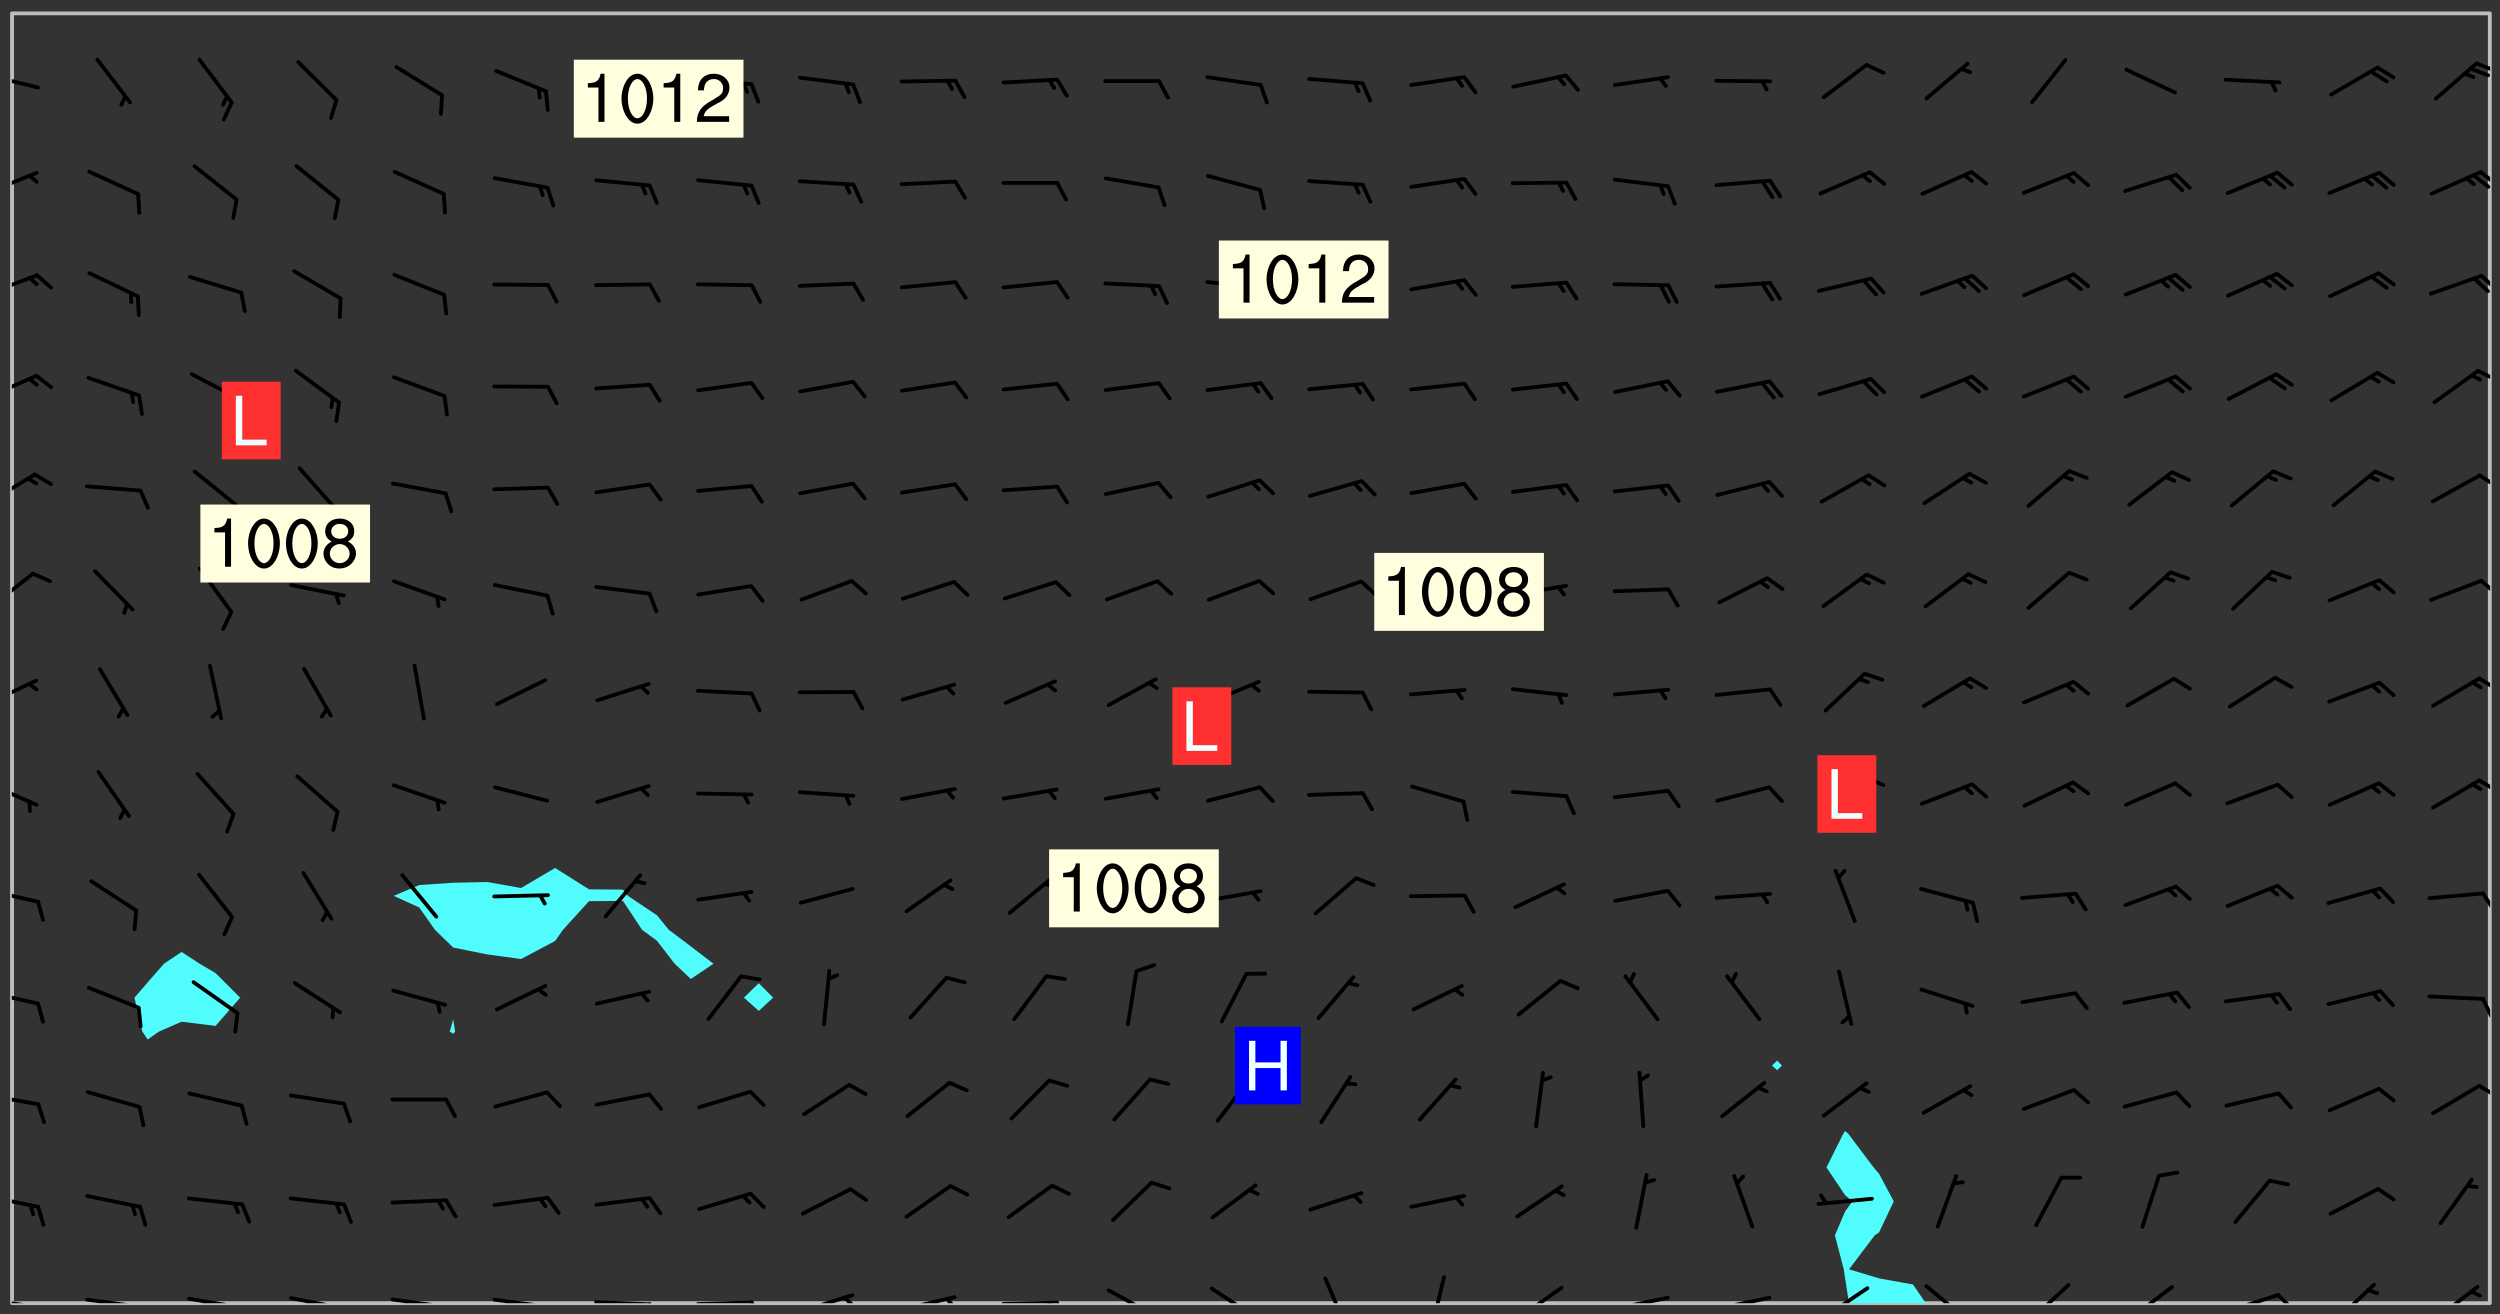 <svg xmlns="http://www.w3.org/2000/svg" role="img" xmlns:xlink="http://www.w3.org/1999/xlink" viewBox="142.45 309.95 326.84 171.84"><rect x="142.45" y="309.95" width="326.84" height="171.84" fill="#333333" stroke="none"/><defs><clipPath id="a"><path d="M144 311.672h1v168.656h-1zm0 0"/></clipPath><clipPath id="b"><path d="M144 311.672h324v168.656H144zm0 0"/></clipPath><clipPath id="c"><path d="M381 457h14v23.328h-14zm0 0"/></clipPath><clipPath id="d"><path d="M467 311.672h1v168.656h-1zm0 0"/></clipPath><clipPath id="e"><path d="M144 479h4v1.328h-4zm0 0"/></clipPath><clipPath id="f"><path d="M147 480h2v.328h-2zm0 0"/></clipPath><clipPath id="g"><path d="M153 479h9v1.328h-9zm0 0"/></clipPath><clipPath id="h"><path d="M160 480h2v.328h-2zm0 0"/></clipPath><clipPath id="i"><path d="M159 480h2v.328h-2zm0 0"/></clipPath><clipPath id="j"><path d="M166 479h9v1.328h-9zm0 0"/></clipPath><clipPath id="k"><path d="M173 480h3v.328h-3zm0 0"/></clipPath><clipPath id="l"><path d="M172 480h2v.328h-2zm0 0"/></clipPath><clipPath id="m"><path d="M180 479h8v1.328h-8zm0 0"/></clipPath><clipPath id="n"><path d="M187 480h2v.328h-2zm0 0"/></clipPath><clipPath id="o"><path d="M186 480h1v.328h-1zm0 0"/></clipPath><clipPath id="p"><path d="M193 479h8v1.328h-8zm0 0"/></clipPath><clipPath id="q"><path d="M200 480h2v.328h-2zm0 0"/></clipPath><clipPath id="r"><path d="M199 480h2v.328h-2zm0 0"/></clipPath><clipPath id="s"><path d="M206 479h9v1.328h-9zm0 0"/></clipPath><clipPath id="t"><path d="M213 480h3v.328h-3zm0 0"/></clipPath><clipPath id="u"><path d="M220 479h8v1.328h-8zm0 0"/></clipPath><clipPath id="v"><path d="M227 480h2v.328h-2zm0 0"/></clipPath><clipPath id="w"><path d="M233 479h8v1.328h-8zm0 0"/></clipPath><clipPath id="x"><path d="M240 479h3v1.328h-3zm0 0"/></clipPath><clipPath id="y"><path d="M246 479h9v1.328h-9zm0 0"/></clipPath><clipPath id="z"><path d="M252 479h3v1.328h-3zm0 0"/></clipPath><clipPath id="A"><path d="M260 479h8v1.328h-8zm0 0"/></clipPath><clipPath id="B"><path d="M266 479h2v1.328h-2zm0 0"/></clipPath><clipPath id="C"><path d="M273 480h8v.328h-8zm0 0"/></clipPath><clipPath id="D"><path d="M279 480h2v.328h-2zm0 0"/></clipPath><clipPath id="E"><path d="M287 478h7v2.328h-7zm0 0"/></clipPath><clipPath id="F"><path d="M300 478h7v2.328h-7zm0 0"/></clipPath><clipPath id="G"><path d="M315 476h4v4.328h-4zm0 0"/></clipPath><clipPath id="H"><path d="M329 476h3v4.328h-3zm0 0"/></clipPath><clipPath id="I"><path d="M340 478h7v2.328h-7zm0 0"/></clipPath><clipPath id="J"><path d="M353 479h8v1.328h-8zm0 0"/></clipPath><clipPath id="K"><path d="M366 479h9v1.328h-9zm0 0"/></clipPath><clipPath id="L"><path d="M380 478h7v2.328h-7zm0 0"/></clipPath><clipPath id="M"><path d="M394 477h6v3.328h-6zm0 0"/></clipPath><clipPath id="N"><path d="M407 477h7v3.328h-7zm0 0"/></clipPath><clipPath id="O"><path d="M420 477h7v3.328h-7zm0 0"/></clipPath><clipPath id="P"><path d="M433 479h8v1.328h-8zm0 0"/></clipPath><clipPath id="Q"><path d="M440 479h3v1.328h-3zm0 0"/></clipPath><clipPath id="R"><path d="M447 477h7v3.328h-7zm0 0"/></clipPath><clipPath id="S"><path d="M460 477h7v3.328h-7zm0 0"/></clipPath><clipPath id="T"><path d="M144 466h4v2h-4zm0 0"/></clipPath><clipPath id="U"><path d="M144 452h4v3h-4zm0 0"/></clipPath><clipPath id="V"><path d="M466 451h2v3h-2zm0 0"/></clipPath><clipPath id="W"><path d="M144 439h4v3h-4zm0 0"/></clipPath><clipPath id="X"><path d="M466 440h2v4h-2zm0 0"/></clipPath><clipPath id="Y"><path d="M144 426h4v3h-4zm0 0"/></clipPath><clipPath id="Z"><path d="M466 426h2v4h-2zm0 0"/></clipPath><clipPath id="aa"><path d="M144 412h4v4h-4zm0 0"/></clipPath><clipPath id="ab"><path d="M466 411h2v3h-2zm0 0"/></clipPath><clipPath id="ac"><path d="M144 398h4v5h-4zm0 0"/></clipPath><clipPath id="ad"><path d="M466 398h2v3h-2zm0 0"/></clipPath><clipPath id="ae"><path d="M144 384h4v6h-4zm0 0"/></clipPath><clipPath id="af"><path d="M466 385h2v3h-2zm0 0"/></clipPath><clipPath id="ag"><path d="M144 371h4v5h-4zm0 0"/></clipPath><clipPath id="ah"><path d="M466 371h2v3h-2zm0 0"/></clipPath><clipPath id="ai"><path d="M144 358h4v5h-4zm0 0"/></clipPath><clipPath id="aj"><path d="M466 358h2v2h-2zm0 0"/></clipPath><clipPath id="ak"><path d="M144 345h4v4h-4zm0 0"/></clipPath><clipPath id="al"><path d="M466 345h2v3h-2zm0 0"/></clipPath><clipPath id="am"><path d="M144 332h4v4h-4zm0 0"/></clipPath><clipPath id="an"><path d="M466 332h2v3h-2zm0 0"/></clipPath><clipPath id="ao"><path d="M465 332h3v3h-3zm0 0"/></clipPath><clipPath id="ap"><path d="M144 319h4v3h-4zm0 0"/></clipPath><clipPath id="aq"><path d="M465 317h3v3h-3zm0 0"/></clipPath><g id="ar" clip-path="url(#clip1)"><path fill="#fff" fill-opacity="0" fill-rule="evenodd" d="M0 0h1000v1000H0zm0 0"/><path fill="#d3d3d3" fill-opacity="0" fill-rule="evenodd" d="M162.152 355.867l-.234.293.059.234.117.172.176.234.293.348.113.059.117-.172.059-.234.176-.176.465-.176h.699l.234.293.289.816.059.176.176.23.352.234.699.699.172.176.234.348.234.41.289.582.41.465.23.234.234.176.117.23.176.293.172 1.164v.234l.059.289.059.117.117.117.348.41.117.172.176.176.176.234.117.172.172.352.059.234.234.406.234-.059-.176.176-.059.93h-.582l-.234-.113-.348.113-.117.117-.059.293-.059.176-.117.172-.465.293-.059.234-.059.113v.645l.059.172v.41l.059.059v.406l.059.406.117.176.059.059.23.641-.059.293v.699l-.059.582v.234l-.059.23-.055.352v1.922l.055.117h.426l-.367.117-.023.352.891 1.168 1.742.539 1.34.359v.539l.09.809.535.715 1.52.27.891-.086.09 1.164.535.18 1.16-.18 2.055-.984 1.16-.363 1.879-.176 1.695-.18-.18.719-1.516.086-1.25.09-.805.27-1.074.809.27.719.535.898-.18.625-.266.809.266 1.078.625.898.805.18 1.25-.18-.266.723.098.504.055.293v.172l.059.293v.406l.176.117.352.117h.406l.293-.176.113-.117.059-.117.117-.23.059-.176.352-.465.23-.176.176-.059.176.059.059.176.117.988.055.469.059.172.117.234.176.059.816.059h.289l.117.234.059.406.059.352v1.105l.117.293.117.348.289.699.176.352.582.754.352.176.172.059.469.234.641.465.348.234.293.176.293.055.23.062.816.348.293.176.113.172.352.352.117.176.523.641v.289l.059.352v.348l.059.352.059.289.117.059.172.059h.176l.582.234.176.117.176.289.176.234.113.234.293.23.117.117v.41l.059.055.289.234.234.117.059.117.117.172.059.117.23.234.059.176.234.059.117.059-.117.113-.059.117v.117l-.117.293-.117.289v.582l.176.117.117.059.059.117.117.117.113.059.176.348.059.352.059.406v.176l-.059.176-.117.699v.172l.117.176.293.293h.406l.176.117.117.172.117.293v.234h-.527l-.23-.234h-.234l-.176.059-.059.699.059.348.117.176.176.41.117.23.289.469.176.055h.523l.234.059.758.641.059.293v.234l.059.059.23.348v.352l-.117.172v.293l.293.289.293.176.172.059.293.176.293.117.582.406.289.234.293.176.219.16.016.012.23.176.641.523.176.234.117.176.176.176.113.172v.641l.117.176.469.117.582.117.234.059.23.113.293.117.113.059.586.352.289.172.176.062.176.055.176.059.699.352.289.176.234.055.289.176.234.117.641.406.293.117.172.059.234.059.41.059.23.059.234.117.059.172-.41.176.469.059.059.293.113.234.176.055.234.059.176.059.406.117.641.234.117.172.059.234v.176l-.059.117-.059.406.234.234.117.059.348.117.641.23.176.117.289.117.176.176.234.465.582 1.105.176.176.348.176.176.117.352.117 1.047.523.234.059.465.113.293.059.465.176.758.582.234.234.348.465.176.176.289.234.816.699.293.176.289.289.293.176.293.289.695.641.176.176.293.234.289.234.469.289.641.582.348.234.234.293.348.348.352.465.934.992.348.406.117.176.234.059.113.117.645.176.23.113.234.059.293.176.23.117.934.699.406.406.234.176.406.176.234.117.816.348.348.234.234.117.293.289.23.117.758.352.352.172.23.059.293.117.234.059.871.176h.816l.469.23.172.059.875.699.465.117.293.059.176.059.23.059.469.059.348.059.352.059.406.059h.293l.172.059v.23l.176.176h.293l.348.059.352.059.699.117h.641l.465-.234.293-.176.172-.117.41-.172.289-.176.934-.465.469-.293.523-.293.465-.172.465-.176 1.051-.465.289-.117.41-.117.289-.117.527-.176 1.516-.699.582-.348.289-.059.293-.059.348-.117.875-.23.352-.117h.113l.234-.059.875-.234.234-.059h.812l.352-.059.816-.117.172-.059.352-.055.293-.059.23-.059.816-.176.176-.059h.348l.234-.059.465-.117.758-.172.234-.059h.348l.41-.117.289-.059 1.285-.059h.289l.41-.059.23-.059h.176l.875-.117h.406l.41-.117h.348l.352-.113.871-.059h1.75l1.047.289.41.117.289.117.352.117.289.117 1.051.172.289.059h.293l.293.059.172.059.41.059.172.059.117.059h.117l.117.059.352.059h.113l.41.066 1.922.395 1.926.395 1.52.449 1.695.719 2.145.805 1.605-.719 1.43-.805 1.16-1.078 1.25-.449 3.035-.719 1.875-.359 2.145-1.348 2.234-1.254 2.5-1.258 1.695-.449 1.785-.18 1.16-.27.625.539 1.34-.27.715-.988.984-1.344.445-.18.805-.359 1.875-.539 1.785-.449 1.25-.27 1.16-.09 1.699-.09 1.961-.27 1.25-.09h.539l.625-.09h.891l2.145-.18 2.41-.18 2.59-.09 1.695.18 1.609.09 1.43.359 1.16.719 1.875.988 1.16 1.527.266.715.629.09.355.898.535.539.535 1.527 1.074.359h.535l-.805.535.09 1.707.715 2.695.891.805.895.988.715 1.258 1.785.539 1.52-.18.355 1.344 1.609-.805.98-.539.27.27.316-.215.219-.145.801.449.449-.359h.355l.535-.27.539-.719.535-.27.625-.988 1.16.449.84.371 1.395.617 1.695-.18h1.605l1.785.09.18-1.707.535-1.344.805.27.492.848.402.406-.09.539v.359l.715.449.711-.27h1.43l.359.988.445 1.258.715 1.344 1.25.629 1.695.629.715-.18.18-.539.98-.09.449.359.086 1.258-.266.629-.535.18v.539l.715.984.266.539.984.988.801 1.078-.266.359-.09.898-.625 2.332-.355 2.066-.09 1.793-.18.719-.09.539v1.438l-.98 1.883-.359 1.707-.535.898-.805 1.168-.266.539 2.055 1.254.086.359-.355.539-.09-.18v.809l.09 1.438-.445.715-1.074.094-.266.715.535.898.805.719 1.16.809 1.34.27.445.359-.355.449-1.789-.09-1.25-.449-.715-.719-.625-.09-.176 3.59-.188 1.309h89.359V311.703h-55.27v49.082l.762.125 3.289.543 2.023 2.836v2.754l2.352.332 2.348.332h4.051l-1.379 4.16-2.023.707-2.023.703-.543.344-2.594 1.617-.188.117-2.023-2.078-.73-2.742-2.672-2.078-1.375-3.5-.066-.082-1.957-2.672 2.75-1.418v-49.082H294.422v91.414l.117.031.133.012.074.074.105.047.09.059.086.059.09.059.297.297.059.09.031.117.027.117.016.137-.031.117-.059.09-.059.086-.043.105-.047.102-.027.121v.145l.176.27.148.148.074.086.074.074.043.105.062.09.059.086.043.105.059.09.047.102.043.105.059.086.117.18.074.074.062.086.059.09.043.105.059.09.059.086.062.09.059.09.043.102.117.18.074.074.059.086.074.074.09.059.105.047h.148l.133-.016.133.016.102-.047.074-.074.047-.102-.016-.133v-.148l-.047-.105-.027-.117-.047-.102-.027-.121-.043-.102-.062-.09-.043-.102-.043-.105-.031-.117-.016-.133-.012-.137.086-.059.059-.086.121-.031.043.105.016.133v.117l.059.102.059.09.09.059.148.148.059.09.043.105-.012.102.086.059.105.047.086.059.09.059.074.074-.117.027-.105.047-.086.059-.074.074-.059.09-.062.086-.027.121-.047.102-.043.105-.031.117-.012.133-.016.133v.148l.027.117.047.105.043.102.059.09.074.074.09.059.074.074.09.059.059.09.043.105.047.102.117.031.133.016h.148l.117-.031.105.043.043.105.047.102.027.121L299.5 410l.027.117.031.121.027.117.105.043.102.047.133-.016.148.148.062.086.074.074.07.074.09.062.105.043.102.043.117.031.137.016.117-.031.074-.074.027-.117-.012-.133-.031-.121-.027-.117.043-.105h.117l.09.062.117.027h.148l.133.016h.148l.133.016.133-.016h.148l.133-.016.133-.012.137.012.117-.027.133-.016.191-.059-.059.176-.016.133-.027.121-.016.133-.059.086-.133.016-.105.047-.105.043-.117.031-.117.027-.266.031h-.148l-.133.016-.074.074.059.086.148.148.117.18.074.07.09.062.09.059.086.059.09.059.102.043.105.062.105.043.086.059.105.047.102.043.18.117.059.09-.043.102-.047.105.016.133.223.223.059.09.043.102.031.121.043.102.016.133.031.117.012.137.031.117.148.148.102.043.105.043.117.031.133.016.137.016h.117l.117-.031.09-.059.043-.105.047-.102.043-.105.031-.117.012-.133v-.148l-.012-.133-.016-.133-.031-.117-.043-.105-.047-.105-.043-.102-.043-.105-.016-.133.016-.133.027-.117.031-.117.027-.121.047-.102.09-.059.086-.062.074-.074.09-.059.223-.223.059-.086.074-.074.117-.18.059-.086v-.148l-.074-.074-.102-.047-.105-.043-.102-.043-.059-.09-.047-.105-.027-.117.09-.059.117-.031.102-.043.18-.117.148-.148.012-.133-.012-.105-.09-.059-.133.016h-.148l-.133.016-.133-.016-.121-.031-.086-.059-.074-.074-.059-.09-.062-.086-.117-.18-.059-.086.031-.121.086-.059.121-.031.059-.086v-.121l-.031-.117-.059-.09-.059-.086-.047-.105-.027-.117-.016-.133.059-.09.074-.074.09-.059.117-.18.074-.074.059-.086.148-.148.121-.031.133-.016.133.016.074.074.043.105.016.133-.031.117-.117.031-.133.012-.148.148-.043.105-.047.102-.027.121-.031.117v.148l.031.117.043.105.059.09.074.07.074.074.117.031.121.027.117-.027.133-.016h.117l.09.059.074.074.047.105.059.086.102.047.133.016.105.043.086.059-.012.105-.074.074-.18.117-.059.09-.09.059-.07.074-.074.074-.062.09-.027.117-.016.133.016.133-.016.133v.148l.016.133.027.117.031.121.074.074.09.059.086.059.09.059.117.031v.086l-.102.047-.09.059-.266.031-.117.027h-.148l-.105.043-.102.047-.059.09-.062.234-.012.133-.031.121-.016.133v.293l-.012.133.012.137.016.133.133.016.133.012.121.031.086.059.074.074.047.105.043.102.016.133v.445l-.016.133v.445l.031.266.027.117.016.133.031.117.086.211.031.266v.148l-.031.117-.027.117-.031.121-.027.117-.031.117-.031.121-.012.133-.016.133.09.059.117-.031.102.016.047.105-.031.266v.441l-.043.105-.047.105-.043.102-.043.105-.059.086-.031.121-.043.117-.031.117-.016.133.016.133.059.09.105.047.086.059.059.086-.012.137-.031.117-.043.102v.445l-.016.133v.148l-.031.117-.043.105-.027.117-.047.105-.043.102-.031.121-.027.117-.031.133-.031.117-.027.117-.043.105-.031.117-.031.121-.012.133-.016.133v.297l.027.117v.148l.047.398.027.117.059.09.121.031h.148l.133-.016.059.09v.117l-.059.09-.09.059-.102.043-.105.047-.09.059-.086.059-.137.016-.117-.031-.133-.016-.102.047-.062.086-.012.137-.016.133-.031.117-.027.117-.016.133-.031.121v.297l.016.133.031.117v.148l.012.133v.148l-.027.117-.047.102-.027.121-.031.117-.059.09-.074.074-.102.043-.105.047-.117.027-.121.031-.102-.047.059-.086.105-.047.027-.117.031-.117.027-.121.031-.117v-.148l.016-.133-.031-.117-.043-.105-.105.016-.074.074-.102.043-.09.062-.074.074-.043.102-.016.133-.031.117L304.25 426l-.031.117-.027.117-.031.121-.027.117-.031.117-.043.105-.09.059h-.09l-.117-.031-.031-.086.016-.137-.031-.117v-.148l-.012-.133v-.148l-.062-.234-.027-.121-.043-.102-.047-.105-.059-.086-.059-.09-.043-.105-.062-.086-.148-.148-.07-.074-.105-.047-.105-.043-.102-.043-.297-.297-.09-.074-.086-.059-.105-.043-.09-.062-.086-.059-.105-.043-.09-.059-.086-.062-.074-.07-.105-.047-.086-.059-.105-.043-.09-.062-.102-.043-.105-.043-.086-.059-.105-.047-.105-.043-.102-.047-.09-.059-.102-.043-.105-.043-.09-.062-.117-.027-.133-.016-.133.016H299.75l-.133.016-.117-.031-.09-.059-.074-.074-.09-.059-.102-.047h-.148l-.121-.027-.102-.043-.074-.074-.117-.18-.09-.059-.102-.043-.09-.062-.105-.043-.09-.059-.086-.059-.105-.047-.059-.086-.059-.09-.043-.105-.047-.102-.074-.074-.086-.059-.074-.074-.09-.059-.223-.223-.043-.105-.031-.266.105-.043h.145l.105.043.074.074.09.059.086.059.105.047.09.059.148.148.07.074.148.148.062.086.074.074.086.059.074.074.09.062.09.059.086.059.27.176.102.047.105.043.102.043.047-.074.059-.086.074-.074.07-.074.105.043.074.074.059.09.043.102.047.105.043.105.121.027.117-.027.074-.09.043-.105.059-.09.074-.074.105-.043.117-.027.133.012.09.059.148.148.059.09.043.105.047.102.043.105.043.102.105.047.105.043.133.016.086-.059.059-.09.074-.074.105-.043.117.027.105.047.102.043.105.043.102.047.18.117v.117l-.016.133.016.133.016.137.059.086.102.047.121.027.117.031h.148l.117-.031.059-.09.18-.117.059-.09.074-.074.059-.086.117-.18.18-.117.117.031.09.059.043.074-.016.133v.117l.09.059h.148l.133-.016.133-.012.266-.031.105-.043.117-.031.121-.027.074-.074.07-.074.062-.09-.016-.105-.047-.102-.102-.043-.105-.016-.117.027-.266.031h-.148l-.074-.074-.09-.059-.117-.031-.117-.027-.133-.016h-.148l-.133.016h-.297l-.105-.047-.148-.148-.043-.102-.059-.09.223-.223.086-.059.105-.043.117-.031.133-.016.133.016.137.016.102.043.133-.012.09-.062.102-.043.062-.09-.047-.102-.09-.059-.117-.031-.102-.043-.059-.09-.062-.09v-.117l.016-.133.105-.047.074-.07v-.121l-.09-.059-.031-.117.09-.059.074-.074.043-.105.059-.09.047-.102.016-.133v-.148l-.047-.105-.043-.102-.09-.059-.133-.016-.102-.043-.137-.016-.117-.031h-.445l-.133-.016-.133-.012-.133-.016-.117-.031h-.148l-.133-.016-.133-.012-.266-.031-.121-.043-.086-.059-.074-.074v-.148l.012-.133.105-.047.102-.043.133-.016h.152l.133-.016h.293l.121.031.102.043.09.059.234.062.121-.047.09-.059.102-.043.133-.016.105.043.102.047.133.012.121-.027h.145l.121-.031.117-.027.105-.047.074-.074.086-.059.148-.148.059-.086.047-.105.027-.117.016-.105-.102-.043-.09-.059-.117-.031-.105-.043-.09-.062-.074-.086-.074-.074-.102-.043-.105-.047-.102-.043-.059-.09-.047-.102-.086-.211-.062-.086-.059-.09-.074-.074-.086-.059h-.27l-.117.031-.09.059-.102.043-.133.016-.105-.016-.027-.117-.062-.09-.117-.031-.102-.043-.148-.148-.031-.117-.016-.105.074-.074.18-.117.117-.027.117-.031.137.016.102.043.105.043.102.047.105.043.117.031.133.016.117.027.133.016.105-.016.09-.059-.074-.074-.105-.043-.074-.074-.074-.09-.148-.148-.086-.059-.09-.059-.074-.074-.09-.059-.102-.047-.121-.027-.102-.047-.105-.043-.117-.031-.102-.043-.121-.031h-.148l-.117.031-.105.043-.086.062-.18.117-.086.059-.09.059-.105.047-.086.059-.105.043-.102.043-.105.047-.074.074-.059.09-.059.086-.047.105-.059.086-.074.074-.133-.012-.117-.031h-.117l-.074.074-.09.059-.074.074-.09.059-.086.059-.105.047-.102.043-.137.016-.102-.043-.148-.148-.105-.047h-.086l-.105.047-.102.043-.121.031-.117-.031-.074-.074v-.117l.031-.121.074-.07.059-.09.074-.074.117-.031.105-.043h.293l.133-.016.137-.016.102-.043.09-.059.102-.047.09-.059.133-.012.09.059.133.012.09-.059.086-.059.105-.043.09-.059.086-.062.09-.059.148-.148.059-.086.059-.09.105-.043.133-.016.117.027.121.031.059-.059.059-.09.031-.266.027-.117.105.012.133.016.102-.043.09-.059.059-.09.074-.074.059-.09.047-.102.012-.133-.012-.133-.047-.105-.148-.148-.059-.09-.059-.086-.043-.105v-.445l.016-.133v-.148l.012-.133-.059-.059-.09.059-.102-.043-.18-.117-.086-.059-.062-.09-.059-.09-.074-.074-.086-.059-.121.031-.102.012-.105.047-.086.059-.105.043-.148.148-.09.059-.086.059-.09.062-.105.043-.133.016v-.121l.105-.043.117-.031.074-.07.043-.105v-.148l-.027-.117-.148-.148-.133-.016h-.148l-.117.031-.105.043-.102.043-.09.062-.117.027-.074-.074.012-.133-.043-.102-.043-.105-.09-.059-.117.027-.121.031-.117.031-.102.043-.121.031-.102.043-.105.043-.09.059-.102.016v-.117l.016-.133-.059-.09-.074.043-.148.148-.059.09-.074.074-.047.105-.043.102-.074.074-.059.09-.074.074-.059.086-.074.074-.09.062-.074.07-.074.074-.102.016-.133.016-.105-.043v-.121l.148-.148.043-.102.059-.09.047-.102.043-.105.059-.09.031-.117.043-.102.031-.121.027-.117.047-.105.043-.102.043-.105.074-.07.09-.062.09-.059.102-.043h.297l.266-.031.105-.043-.074-.074-.117-.031-.105-.043-.09-.059-.102-.047-.09-.059-.102-.043-.105-.043-.09-.062-.086-.059-.105-.043-.102-.043-.121-.031-.117-.031-.102-.043L297.5 410.25l-.102-.043-.09-.059-.043-.105-.016-.133.102-.043.133-.016.137.016.133-.016.102-.043.059-.09.016-.105-.09-.059-.074-.074-.102-.043-.09-.059-.148-.148-.043-.105-.016-.133v-.293l-.059-.09-.09-.059-.074-.074-.043-.105-.031-.117-.059-.09-.074-.074-.117-.027-.074-.074-.09-.059-.09-.062-.086-.059-.074-.074-.059-.086-.047-.105-.086-.059-.148-.148-.195-.059-.133.016-.102.043-.074.074-.047.102-.043.105-.059.09-.059.086-.297.297-.09.059h-.086l-.062-.086-.043-.105.031-.117.059-.09.027-.117-.012-.133-.09-.062-.105.047-.117.027-.117.031-.27.176-.102.047-.117.027-.105.047-.09.059-.102.043-.059-.086-.047-.105.016-.133.047-.105.07-.074.074-.07.059-.09v-.148l-.043-.105h-.238l-.102.047-.031.117-.027.117-.031.121-.074.043-.133.016-.074-.047-.043-.102-.043-.105-.047-.102-.043-.105-.121.031-.102.043-.133.016-.117.031-.105.043-.09.059-.102.047-.121.027-.133.016-.102-.043-.059-.09-.047-.105-.043-.102-.043-.105v-.117l.059-.09.086-.059.18-.117.102-.047.105-.043.105-.059.102-.043.09-.062.102-.043.105-.059.102-.047.09-.059.105-.043.102-.043.09-.062.102-.043.137-.016.117.031.102.043.121.031.102.043.105.047.102.043.105.043.102.047.105.043.102.043.105.047.086.059.105.043.117.031.105.043.102.047.09.059.105.043.102.043.105.047.117.027.102.047.121.027h.148l.086-.059.016-.102.059-.09-.027-.117-.074-.074-.117-.18-.074-.074-.09-.074-.18-.117-.086-.059-.105-.043-.102-.047-.27-.176-.059-.09-.074-.074-.059-.09-.043-.102-.031-.117-.016-.137v-.562l-.012-.133-.016-.133-.031-.117-.016-.133-.012-.133-.031-.121-.223-.223-.059-.086-.016-.105.031-.117.133-.016v-91.414H172.992v1.453l-.059.234-.352 1.051-.172.523-.117.348-.176.41-.117.172-.234.293-.23.059h-.352l-.117.059-.23.406v.293l.117.176.23.23.117.234.641.758.293.465.176.234.23.352.234.348.641.816.176.465.172.41.117.695.176.469.117 1.398.059.465v.875l.117 1.047v4.781l-.059.465-.352 1.281-.176.523-.113.41-.352.93L172.934 336l-.234.582-.117.176-.172.348-.176.406-.352.816-.059.293-.113.293-.117.289-.059.176-.117.875-.059.406-.059.117-.059.176-.059.172-.23.527-.117.172v.234l-.117.234-.059.172-.176.586v.289l-.059.176v.293l-.059.113-.059.527v.172l-.055.234v2.621l-.176.816-.117.176-.176.234-.117.172-.113.234-.586.934-.23.289-.293.465-.176.234-.289.352-.352.699-.113.23-.176.41-.176.23-.406.527-.816.699-.293.172-.289.234-.176.117-.176.176-.523.406-.527.176-.172.176-.234.055-.641.176h-.758m12.211 31.023l-1.074.449.359.895 1.25-.715.445-.539-.98-.09"/><path fill="#d3d3d3" fill-opacity="0" fill-rule="evenodd" d="M201.508 416.598h-.895l.449.629.98.359.805-.09.445-.988-.176.09-.715-.355-.895.355m154.621 59.07l-.059-.523v-.293l.113-.293.059-.23.469-.469h.113l.117-.113.117-.059h.176l.234-.059h.348l.234.059.117.059.23.172.059.176.117.582v.293l-.117.176-.172.289-.176.176-.527.523-.23.234-.117.059h-.176l-.117-.059-.406-.293-.176-.117-.117-.059-.059-.113-.055-.117m6.641-10.957l-.059-.172v-1.109l.059-.172.176-.059.172-.059h.176l.234-.059.117.059.059.699-.059.172-.117.176-.117.059-.234.523-.113.059h-.234l-.059-.117m9.613-14.391l-.117-.176v-.699l.293-.875.117-.172.176-.352.113-.23.117-.293.352-.758.117-.23.172-.234h.176l.117-.059h.641l.117.059.234.234.172.113.352.293.117.117.113.176v.113l.117.059.117.117v.699l-.059.176v.23l-.059.176-.348 1.051-.117.23-.117.234-.117.059-.23.234-.641.289h-.875l-.41-.117-.641-.465"/><path fill="none" stroke="#bebebe" stroke-linecap="round" stroke-linejoin="round" stroke-miterlimit="10" stroke-width=".5" d="M467.957 311.695H144.027v168.625h323.93v-168.625"/><g clip-path="url(#a)"><path fill="#fff" fill-opacity="0" fill-rule="evenodd" d="M144 475.891v4.438h.004H144V311.672h.004H144v164.219"/></g><g clip-path="url(#b)"><path fill="#fff" fill-opacity="0" fill-rule="evenodd" d="M144.004 480.328V311.672h22.188v122.73l-2.309 1.543-2.129 2.438-1.727 2 1.027 4.438.699 1.031 1.461-1.031 2.977-1.293 4.438.547 3.219-3.691-3.219-3.219-2.082-1.219-2.355-1.543V311.672h48.824v111.75l-4.441 2.625-4.438-.785-4.438.098-4.438.293-3.344 1.418 3.344 1.523 2.043 2.914 2.395 2.324v9.391l-.449 1.598.449.281.25-.281-.25-1.598v-9.391l4.438.895 4.438.605 4.441-2.359 1.035-1.465 3.402-3.742 4.438-.031 2.492 3.773 1.945 1.426 2.32 3.012 2.117 1.992 2.957-1.992-2.957-2.266-2.883-2.172-1.555-1.902-3.793-2.535-.645-.809-4.438-.043-4.438-2.797v-111.75h26.629V438.492l-1.938 1.891 1.938 1.73 1.883-1.73-1.883-1.891V311.672h133.148v136.934l-.68.656.68.609.613-.609-.613-.656v-136.934h93.203v168.656h-73.777l-1.672-2.449-4.438-.797-3.926-1.191 3.359-4.438.566-.379 1.922-4.059-1.922-3.613-.707-.828-3.344-4.438-.387-.312-.223.312-2.215 4.438 2.438 3.629.941.812-.941 1.32-1.336 3.117 1.156 4.438.18 1.207.504 3.23H144.004"/></g><path fill="#50fcfc" fill-rule="evenodd" d="M161.055 444.82l-1.027-4.438 1.727-2 2.129-2.438 2.309-1.543 2.355 1.543 2.082 1.219 3.219 3.219-3.219 3.691-4.438-.547-2.977 1.293-1.461 1.031-.699-1.031m36.207-16.227l-3.344-1.523 3.344-1.418 4.438-.293 4.438-.098 4.438.785 4.441-2.625 4.438 2.797 4.438.043.645.809 3.793 2.535 1.555 1.902 2.883 2.172 2.957 2.266-2.957 1.992-2.117-1.992-2.32-3.012-1.945-1.426-2.492-3.773-4.438.031-3.402 3.742-1.035 1.465-4.441 2.359-4.438-.605-4.438-.895-2.395-2.324-2.043-2.914m4.438 16.508l-.449-.281.449-1.598.25 1.598-.25.281m39.945-2.988l-1.938-1.73 1.938-1.891 1.883 1.891-1.883 1.73m133.148 7.758l-.68-.609.68-.656.613.656-.613.609"/><g clip-path="url(#c)"><path fill="#50fcfc" fill-rule="evenodd" d="M383.672 466.203l-2.438-3.629 2.215-4.438.223-.312.387.312 3.344 4.438.707.828 1.922 3.613-1.922 4.059-.566.379-3.359 4.438 3.926 1.191 4.438.797 1.672 2.449h-10.043l-.504-3.23-.18-1.207-1.156-4.438 1.336-3.117.941-1.32-.941-.812"/></g><g clip-path="url(#d)"><path fill="#fff" fill-opacity="0" fill-rule="evenodd" d="M467.996 480.328H468V311.672h-.004H468v168.656h-.004"/></g><g clip-path="url(#e)"><path fill="none" stroke="#000" stroke-linecap="round" stroke-linejoin="round" stroke-miterlimit="10" stroke-width=".5" d="M147.469 480.879l-6.938-1.098"/></g><g clip-path="url(#f)"><path fill="none" stroke="#000" stroke-linecap="round" stroke-linejoin="round" stroke-miterlimit="10" stroke-width=".5" d="M147.469 480.879l.801 2.316"/></g><g clip-path="url(#g)"><path fill="none" stroke="#000" stroke-linecap="round" stroke-linejoin="round" stroke-miterlimit="10" stroke-width=".5" d="M160.797 480.793l-6.965-.93"/></g><g clip-path="url(#h)"><path fill="none" stroke="#000" stroke-linecap="round" stroke-linejoin="round" stroke-miterlimit="10" stroke-width=".5" d="M160.797 480.793l.855 2.301"/></g><g clip-path="url(#i)"><path fill="none" stroke="#000" stroke-linecap="round" stroke-linejoin="round" stroke-miterlimit="10" stroke-width=".5" d="M159.785 480.66l.426 1.148"/></g><g clip-path="url(#j)"><path fill="none" stroke="#000" stroke-linecap="round" stroke-linejoin="round" stroke-miterlimit="10" stroke-width=".5" d="M174.094 480.91l-6.93-1.164"/></g><g clip-path="url(#k)"><path fill="none" stroke="#000" stroke-linecap="round" stroke-linejoin="round" stroke-miterlimit="10" stroke-width=".5" d="M174.094 480.91l.777 2.328"/></g><g clip-path="url(#l)"><path fill="none" stroke="#000" stroke-linecap="round" stroke-linejoin="round" stroke-miterlimit="10" stroke-width=".5" d="M173.086 480.742l.391 1.164"/></g><g clip-path="url(#m)"><path fill="none" stroke="#000" stroke-linecap="round" stroke-linejoin="round" stroke-miterlimit="10" stroke-width=".5" d="M187.395 480.996l-6.898-1.336"/></g><g clip-path="url(#n)"><path fill="none" stroke="#000" stroke-linecap="round" stroke-linejoin="round" stroke-miterlimit="10" stroke-width=".5" d="M187.395 480.996l.719 2.348"/></g><g clip-path="url(#o)"><path fill="none" stroke="#000" stroke-linecap="round" stroke-linejoin="round" stroke-miterlimit="10" stroke-width=".5" d="M186.391 480.801l.359 1.176"/></g><g clip-path="url(#p)"><path fill="none" stroke="#000" stroke-linecap="round" stroke-linejoin="round" stroke-miterlimit="10" stroke-width=".5" d="M200.738 480.816l-6.957-.977"/></g><g clip-path="url(#q)"><path fill="none" stroke="#000" stroke-linecap="round" stroke-linejoin="round" stroke-miterlimit="10" stroke-width=".5" d="M200.738 480.816l.844 2.305"/></g><g clip-path="url(#r)"><path fill="none" stroke="#000" stroke-linecap="round" stroke-linejoin="round" stroke-miterlimit="10" stroke-width=".5" d="M199.727 480.676l.422 1.152"/></g><g clip-path="url(#s)"><path fill="none" stroke="#000" stroke-linecap="round" stroke-linejoin="round" stroke-miterlimit="10" stroke-width=".5" d="M214.059 480.797l-6.965-.938"/></g><g clip-path="url(#t)"><path fill="none" stroke="#000" stroke-linecap="round" stroke-linejoin="round" stroke-miterlimit="10" stroke-width=".5" d="M214.059 480.797l.852 2.301"/></g><g clip-path="url(#u)"><path fill="none" stroke="#000" stroke-linecap="round" stroke-linejoin="round" stroke-miterlimit="10" stroke-width=".5" d="M227.402 480.465l-7.023-.273"/></g><g clip-path="url(#v)"><path fill="none" stroke="#000" stroke-linecap="round" stroke-linejoin="round" stroke-miterlimit="10" stroke-width=".5" d="M227.402 480.465l1.066 2.211"/></g><g clip-path="url(#w)"><path fill="none" stroke="#000" stroke-linecap="round" stroke-linejoin="round" stroke-miterlimit="10" stroke-width=".5" d="M240.719 480.227l-7.023.207"/></g><g clip-path="url(#x)"><path fill="none" stroke="#000" stroke-linecap="round" stroke-linejoin="round" stroke-miterlimit="10" stroke-width=".5" d="M240.719 480.227l1.215 2.133"/></g><g clip-path="url(#y)"><path fill="none" stroke="#000" stroke-linecap="round" stroke-linejoin="round" stroke-miterlimit="10" stroke-width=".5" d="M253.875 479.289l-6.711 2.082"/></g><g clip-path="url(#z)"><path fill="none" stroke="#000" stroke-linecap="round" stroke-linejoin="round" stroke-miterlimit="10" stroke-width=".5" d="M252.898 479.59l.871.863"/></g><g clip-path="url(#A)"><path fill="none" stroke="#000" stroke-linecap="round" stroke-linejoin="round" stroke-miterlimit="10" stroke-width=".5" d="M267.258 479.527l-6.844 1.602"/></g><g clip-path="url(#B)"><path fill="none" stroke="#000" stroke-linecap="round" stroke-linejoin="round" stroke-miterlimit="10" stroke-width=".5" d="M266.262 479.762l.809.922"/></g><g clip-path="url(#C)"><path fill="none" stroke="#000" stroke-linecap="round" stroke-linejoin="round" stroke-miterlimit="10" stroke-width=".5" d="M280.664 480.262l-7.027.137"/></g><g clip-path="url(#D)"><path fill="none" stroke="#000" stroke-linecap="round" stroke-linejoin="round" stroke-miterlimit="10" stroke-width=".5" d="M279.641 480.281l.598 1.07"/></g><g clip-path="url(#E)"><path fill="none" stroke="#000" stroke-linecap="round" stroke-linejoin="round" stroke-miterlimit="10" stroke-width=".5" d="M293.547 482.016l-6.164-3.371"/></g><g clip-path="url(#F)"><path fill="none" stroke="#000" stroke-linecap="round" stroke-linejoin="round" stroke-miterlimit="10" stroke-width=".5" d="M306.719 482.254l-5.875-3.852"/></g><g clip-path="url(#G)"><path fill="none" stroke="#000" stroke-linecap="round" stroke-linejoin="round" stroke-miterlimit="10" stroke-width=".5" d="M318.473 483.562l-2.754-6.465"/></g><g clip-path="url(#H)"><path fill="none" stroke="#000" stroke-linecap="round" stroke-linejoin="round" stroke-miterlimit="10" stroke-width=".5" d="M329.578 483.742l1.664-6.828"/></g><g clip-path="url(#I)"><path fill="none" stroke="#000" stroke-linecap="round" stroke-linejoin="round" stroke-miterlimit="10" stroke-width=".5" d="M340.852 482.352l5.75-4.043"/></g><g clip-path="url(#J)"><path fill="none" stroke="#000" stroke-linecap="round" stroke-linejoin="round" stroke-miterlimit="10" stroke-width=".5" d="M353.602 481.039l6.879-1.422"/></g><g clip-path="url(#K)"><path fill="none" stroke="#000" stroke-linecap="round" stroke-linejoin="round" stroke-miterlimit="10" stroke-width=".5" d="M366.918 481.047l6.879-1.434"/></g><g clip-path="url(#L)"><path fill="none" stroke="#000" stroke-linecap="round" stroke-linejoin="round" stroke-miterlimit="10" stroke-width=".5" d="M380.758 482.293l5.828-3.93"/></g><g clip-path="url(#M)"><path fill="none" stroke="#000" stroke-linecap="round" stroke-linejoin="round" stroke-miterlimit="10" stroke-width=".5" d="M394.285 478.082l5.402 4.492"/></g><g clip-path="url(#N)"><path fill="none" stroke="#000" stroke-linecap="round" stroke-linejoin="round" stroke-miterlimit="10" stroke-width=".5" d="M412.875 477.938l-5.148 4.785"/></g><g clip-path="url(#O)"><path fill="none" stroke="#000" stroke-linecap="round" stroke-linejoin="round" stroke-miterlimit="10" stroke-width=".5" d="M426.418 478.207l-5.602 4.242"/></g><g clip-path="url(#P)"><path fill="none" stroke="#000" stroke-linecap="round" stroke-linejoin="round" stroke-miterlimit="10" stroke-width=".5" d="M440.277 479.254l-6.691 2.148"/></g><g clip-path="url(#Q)"><path fill="none" stroke="#000" stroke-linecap="round" stroke-linejoin="round" stroke-miterlimit="10" stroke-width=".5" d="M440.277 479.254l1.758 1.711"/></g><g clip-path="url(#R)"><path fill="none" stroke="#000" stroke-linecap="round" stroke-linejoin="round" stroke-miterlimit="10" stroke-width=".5" d="M452.805 477.922l-5.117 4.812"/></g><path fill="none" stroke="#000" stroke-linecap="round" stroke-linejoin="round" stroke-miterlimit="10" stroke-width=".5" d="M452.062 478.621l1.16.395"/><g clip-path="url(#S)"><path fill="none" stroke="#000" stroke-linecap="round" stroke-linejoin="round" stroke-miterlimit="10" stroke-width=".5" d="M466.352 478.191l-5.578 4.273"/></g><path fill="none" stroke="#000" stroke-linecap="round" stroke-linejoin="round" stroke-miterlimit="10" stroke-width=".5" d="M465.539 478.816l1.117.508"/><g clip-path="url(#T)"><path fill="none" stroke="#000" stroke-linecap="round" stroke-linejoin="round" stroke-miterlimit="10" stroke-width=".5" d="M147.441 467.727l-6.883-1.426"/></g><path fill="none" stroke="#000" stroke-linecap="round" stroke-linejoin="round" stroke-miterlimit="10" stroke-width=".5" d="M147.441 467.727l.688 2.355m-1.691-2.562l.348 1.176m13.973-.98l-6.887-1.402m6.887 1.402l.695 2.352m-1.695-2.555l.348 1.176m14.016-1.289l-6.984-.77m6.984.77l.91 2.277m-1.926-2.391l.457 1.141m13.875-1.016l-6.984-.793m6.984.793l.898 2.281m-1.914-2.398l.449 1.141m13.898-1.57l-7.02.301m7.02-.301l1.246 2.117m-2.266-2.074l.621 1.059m13.684-1.43l-6.961.957m6.961-.957l1.438 1.988m-2.449-1.852l.719.996m13.613-1.094l-6.969.879m6.969-.879l1.414 2.008m-2.426-1.879l.707 1.004m13.5-1.703l-6.73 2.02m6.73-2.02l1.727 1.746m-2.707-1.453l.863.875m13.195-1.762l-6.254 3.207m6.254-3.207l2.012 1.406M266.715 465l-5.758 4.027M266.715 465l2.188 1.117m11.094-1.164l-5.691 4.121m5.691-4.121l2.203 1.078m10.785-1.465l-5.039 4.895m5.039-4.895l2.336.75m11.277-.402l-5.633 4.199m4.812-3.59l1.109.523m13.551-.117l-6.684 2.168m5.711-1.852l.883.852m13.504-.797l-6.883 1.426m5.883-1.219l.781.945m13.004-2.41l-5.82 3.941m4.973-3.367l1.086.574m10.844-2.625l-1.355 6.895m1.16-5.891l1.172-.355m10.477-.508l2.371 6.613m-2.027-5.652l.824-.906m9.836 3.594l6.992-.684m-5.977.582l-.68-1.02m17.68-2.52l-2.41 6.598m2.062-5.637l1.215-.172m12.891-.594l-3.297 6.207m3.297-6.207h2.457m10.297-.238l-2.172 6.684m2.172-6.684l2.414-.426m12.055 1.062l-4.48 5.41m4.48-5.41l2.402.492m11.789.59l-6.234 3.246m6.234-3.246l2.023 1.387m10.223-2.617l-4.094 5.707m3.496-4.879l1.219.164"/><g clip-path="url(#U)"><path fill="none" stroke="#000" stroke-linecap="round" stroke-linejoin="round" stroke-miterlimit="10" stroke-width=".5" d="M147.457 454.316l-6.914-1.234"/></g><path fill="none" stroke="#000" stroke-linecap="round" stroke-linejoin="round" stroke-miterlimit="10" stroke-width=".5" d="M147.457 454.316l.754 2.336m12.48-1.984l-6.754-1.941m6.754 1.941l.508 2.402m12.852-2.574l-6.844-1.594m6.844 1.594l.633 2.371m12.734-2.633l-6.945-1.07m6.945 1.07l.809 2.316m12.547-2.852h-7.027m7.027 0l1.152 2.164m12.035-3.098l-6.773 1.867m6.773-1.867l1.688 1.781m11.691-1.52l-6.898 1.344m6.898-1.344l1.543 1.906m11.684-2.254l-6.723 2.039m6.723-2.039l1.73 1.738m11.172-2.633l-5.895 3.828m5.895-3.828l2.145 1.191m10.977-1.461l-5.508 4.363m5.508-4.363l2.25.984m10.785-1.297l-4.949 4.988m4.949-4.988l2.352.711m10.828-.836l-4.68 5.242m4.68-5.242l2.383.582m10.738-.742l-4.293 5.562m3.668-4.754l1.211.207M319 450.746l-3.809 5.906m3.254-5.047l1.223.102m13.086-.629l-4.684 5.242m4-4.48l1.191.293m10.91-1.918l-.891 6.969m.762-5.957l1.148-.434m11.594-.598l.512 7.008m-.438-5.988l1.039-.656m15.211.957l-5.508 4.367m4.707-3.73l1.125.488m13.039-1.066l-5.602 4.246m4.785-3.625l1.113.512m13.266-.75l-6.098 3.484m5.211-2.98l1.039.656m13.402-.66l-6.574 2.48m6.574-2.48l1.84 1.621m11.578-1.301l-6.781 1.844m6.781-1.844l1.68 1.789m11.664-1.668l-6.84 1.598m6.84-1.598l1.617 1.848m11.496-2.453l-6.438 2.812m6.438-2.812l1.926 1.523m11.191-1.91l-6.043 3.586"/><g clip-path="url(#V)"><path fill="none" stroke="#000" stroke-linecap="round" stroke-linejoin="round" stroke-miterlimit="10" stroke-width=".5" d="M466.582 451.906l2.098 1.277"/></g><g clip-path="url(#W)"><path fill="none" stroke="#000" stroke-linecap="round" stroke-linejoin="round" stroke-miterlimit="10" stroke-width=".5" d="M147.426 441.156l-6.852-1.547"/></g><path fill="none" stroke="#000" stroke-linecap="round" stroke-linejoin="round" stroke-miterlimit="10" stroke-width=".5" d="M147.426 441.156l.648 2.367m12.504-1.832l-6.523-2.613m6.523 2.613l.262 2.438M173.5 442.406l-5.742-4.047m5.742 4.047l-.305 2.438m13.699-2.551l-5.898-3.816m5.039 3.262l-.102 1.219m14.715-1.645l-6.777-1.855m5.793 1.586l.27 1.195m13.801-3.391l-6.32 3.07m5.402-2.625l.992.723m13.508-.414l-6.852 1.566m5.855-1.34l.801.93m12.223-3.164l-4.277 5.578m4.277-5.578l2.418.406m9.109-1.113l-.699 6.992m.598-5.973l1.133-.469m14.289.34l-4.715 5.211m4.715-5.211l2.383.602m10.684-.809l-4.215 5.625m4.215-5.625l2.422.379m9.344-1.035l-1.117 6.938m1.117-6.938l2.324-.793m12.047 1.141l-3.227 6.242m3.227-6.242l2.453-.027m11.523.473l-4.551 5.355m3.891-4.578l1.195.262m13.664.102l-6.32 3.07m5.402-2.621l.992.723m12.82-1.836l-5.477 4.402m5.477-4.402l2.254.969m6.219-1.582l4.207 5.625m-3.598-4.805l.523-1.113m12.172.301l4.227 5.613m-3.609-4.797l.52-1.113m15.094 6.523l-1.602-6.844m1.367 5.848l-.922.809m17.016-2.164l-6.691-2.137m5.719 1.824l.219 1.207m14.188-2.555l-6.93 1.18m6.93-1.18l1.5 1.945m11.797-2.035l-6.895 1.359m6.895-1.359l1.551 1.902m-2.551-1.703l.773.949m13.574-.953l-6.957.969m6.957-.969l1.441 1.988m-2.453-1.848l.719.996m13.539-1.504l-6.816 1.703m6.816-1.703l1.641 1.824m-2.633-1.574l.82.91m13.586-.145l-7.02-.328"/><g clip-path="url(#X)"><path fill="none" stroke="#000" stroke-linecap="round" stroke-linejoin="round" stroke-miterlimit="10" stroke-width=".5" d="M467.07 440.547l1.051 2.219"/></g><g clip-path="url(#Y)"><path fill="none" stroke="#000" stroke-linecap="round" stroke-linejoin="round" stroke-miterlimit="10" stroke-width=".5" d="M147.426 427.84l-6.852-1.543"/></g><path fill="none" stroke="#000" stroke-linecap="round" stroke-linejoin="round" stroke-miterlimit="10" stroke-width=".5" d="M147.426 427.84l.648 2.367m12.184-1.223l-5.887-3.832m5.887 3.832l-.215 2.445m12.746-1.59l-4.32-5.543m4.32 5.543l-1 2.242m13.988-2.016l-3.664-5.996m3.129 5.125l-.621 1.055m14.867-.465l-4.457-5.434m19.055 2.633l-7.023.168m6.004-.145l.602 1.07m12.484-3.699l-4.523 5.379m3.863-4.598l1.203.258m13.988 1.141l-6.953 1.02m5.941-.871l.727.988m13.516-1.531l-6.789 1.809m19.586-2.926l-5.75 4.043m4.914-3.453l1.094.555m12.891-1.363l-5.418 4.48m4.629-3.828l1.133.469m12.957-1.133l-5.391 4.504m4.609-3.848l1.137.461m13.727.527l-6.922 1.219m5.914-1.043l.754.965m12.762-2.836l-5.309 4.605m5.309-4.605l2.289.883m11.887 1.367l-7.027.105m7.027-.105l1.184 2.148m11.797-3.594l-6.359 2.996m5.434-2.559l.98.734m13.531-.332l-6.902 1.32m6.902-1.32l1.539 1.91m11.828-1.504l-7.008.504m5.988-.43l.652 1.035m8.926-4.141l2.508 6.566m-2.145-5.609l.809-.926m16.793 4.156l-6.793-1.809m6.793 1.809l.555 2.391m-1.543-2.652l.277 1.191m14.133-2.113l-7.004.562m7.004-.562l1.32 2.066m-2.34-1.988l.66 1.035m13.469-2.047l-6.594 2.426m6.594-2.426l1.828 1.637m-2.789-1.281l.914.816m13.32-1.281l-6.512 2.645m6.512-2.645l1.883 1.574m-2.832-1.191l.941.789m13.449-.797l-6.766 1.895m6.766-1.895l1.695 1.777m-2.68-1.5l.848.887m13.57-.527l-7 .621"/><g clip-path="url(#Z)"><path fill="none" stroke="#000" stroke-linecap="round" stroke-linejoin="round" stroke-miterlimit="10" stroke-width=".5" d="M467.062 426.758l1.34 2.055"/></g><g clip-path="url(#aa)"><path fill="none" stroke="#000" stroke-linecap="round" stroke-linejoin="round" stroke-miterlimit="10" stroke-width=".5" d="M147.215 415.168l-6.43-2.828"/></g><path fill="none" stroke="#000" stroke-linecap="round" stroke-linejoin="round" stroke-miterlimit="10" stroke-width=".5" d="M146.281 414.754l.09 1.227m12.945.66l-4.004-5.773m3.422 4.934l-.562 1.09m14.812-.527l-4.707-5.219m4.707 5.219l-.84 2.305m14.438-2.594l-5.273-4.645m5.273 4.645l-.566 2.387m14.566-3.562l-6.645-2.289m5.68 1.957l.191 1.211m14.168-1.148l-6.805-1.75m20.078-.16l-6.719 2.07m5.738-1.77l.871.867m13.578-.066l-7.027-.133m6.004.113l.559 1.094m13.773-.906l-7.012-.469m5.992.402l.5 1.117m13.781-1.938l-6.906 1.305m5.902-1.117l.766.957m13.562-1.082l-6.926 1.18m5.918-1.008l.75.969m13.566-1.172l-6.914 1.242m5.91-1.062l.758.965m13.508-1.406l-6.805 1.762m6.805-1.762l1.656 1.809m11.77-1.043l-7.023.234m7.023-.234l1.223 2.125m11.953-1.023l-6.746-1.969m6.746 1.969l.496 2.402m12.949-3.113l-7.008-.547m7.008.547l.977 2.25m12.32-2.945l-6.973.844m6.973-.844l1.406 2.012m11.824-2.469l-6.805 1.758m6.805-1.758l1.656 1.809m11.023-3.098l-5.531 4.336m5.531-4.336l2.242.996m-3.047-.367l1.121.5m13.508-.23l-6.551 2.539m6.551-2.539l1.859 1.602m-2.812-1.234l.93.801m13.227-1.426l-6.328 3.055m6.328-3.055l1.98 1.449m-2.902-1.004l.992.723m13.305-1.043l-6.445 2.805m6.445-2.805l1.918 1.527m11.469-1.348l-6.59 2.445m6.59-2.445l1.832 1.629m11.406-1.816l-6.438 2.816m6.438-2.816l1.926 1.523m-2.863-1.113l.965.762m13.098-1.543l-6.055 3.562"/><g clip-path="url(#ab)"><path fill="none" stroke="#000" stroke-linecap="round" stroke-linejoin="round" stroke-miterlimit="10" stroke-width=".5" d="M466.59 411.973l2.09 1.281"/></g><path fill="none" stroke="#000" stroke-linecap="round" stroke-linejoin="round" stroke-miterlimit="10" stroke-width=".5" d="M465.707 412.492l1.047.641"/><g clip-path="url(#ac)"><path fill="none" stroke="#000" stroke-linecap="round" stroke-linejoin="round" stroke-miterlimit="10" stroke-width=".5" d="M147.168 398.922l-6.336 3.031"/></g><path fill="none" stroke="#000" stroke-linecap="round" stroke-linejoin="round" stroke-miterlimit="10" stroke-width=".5" d="M146.246 399.363l.988.727m11.887 3.363l-3.613-6.027m3.086 5.148l-.633 1.051m13.398.25L169.902 397m1.242 5.875l-.938.789m15.488-.18l-3.5-6.094m2.992 5.207l-.656 1.039m13.34.262l-1.223-6.922m17.074 1.902L207.43 402m19.809-2.629l-6.695 2.133m5.723-1.82l.875.855m13.574.078l-7.02-.359m7.02.359l1.039 2.223m12.281-2.422l-7.027.043m7.027-.043l1.164 2.156m12.012-3.117l-6.75 1.961m5.766-1.676l.855.879m13.289-1.586l-6.441 2.809m5.504-2.402l.961.766m13.148-1.461l-6.156 3.387m5.262-2.895l1.027.672m13.348-.824l-6.484 2.707m5.539-2.312l.949.777m13.582.238l-7.027-.117m7.027.117l1.117 2.188m12.188-2.535l-7.004.582m5.984-.5l.664 1.035m13.66-.438l-6.984-.781m5.969.668l.449 1.141m13.887-1.73l-6.996.625m5.98-.535l.668 1.027m13.66-1.168l-6.988.73m6.988-.73l1.371 2.035m11.008-4.078l-5.117 4.816m5.117-4.816l2.324.789m-3.07-.09l1.164.395M400 398.637l-6.027 3.605M400 398.637l2.102 1.266m-2.977-.742l1.051.633m13.367-.707l-6.484 2.707m6.484-2.707l1.898 1.555m-2.84-1.164l.949.781m13.113-1.57l-6.094 3.504m6.094-3.504l2.078 1.301m11.156-1.43l-5.934 3.762m5.934-3.762l2.133 1.211m11.504-.566l-6.578 2.469m6.578-2.469l1.84 1.625m-2.797-1.266l.922.812m13.09-1.723l-6.055 3.57"/><g clip-path="url(#ad)"><path fill="none" stroke="#000" stroke-linecap="round" stroke-linejoin="round" stroke-miterlimit="10" stroke-width=".5" d="M466.59 398.652l2.09 1.285"/></g><path fill="none" stroke="#000" stroke-linecap="round" stroke-linejoin="round" stroke-miterlimit="10" stroke-width=".5" d="M465.707 399.172l1.047.641"/><g clip-path="url(#ae)"><path fill="none" stroke="#000" stroke-linecap="round" stroke-linejoin="round" stroke-miterlimit="10" stroke-width=".5" d="M146.758 384.949l-5.516 4.348"/></g><path fill="none" stroke="#000" stroke-linecap="round" stroke-linejoin="round" stroke-miterlimit="10" stroke-width=".5" d="M146.758 384.949l2.246.988m10.77 3.695l-4.918-5.02m4.203 4.289l-.371 1.172m14.008-.109l-4.129-5.684m4.129 5.684l-1.074 2.207m15.77-4.363L180.5 386.438m5.887 1.172l.355 1.176m13.824-.477l-6.613-2.371m5.652 2.027l.176 1.211m14.238-1.352l-6.887-1.398m6.887 1.398l.695 2.352m12.66-2.613l-6.969-.879m6.969.879l.875 2.293m12.426-3.289l-6.938 1.113m6.938-1.113l1.48 1.953m11.656-2.617l-6.586 2.445m6.586-2.445l1.836 1.629m11.523-1.504l-6.676 2.191m6.676-2.191l1.773 1.699m11.551-1.676l-6.691 2.145m6.691-2.145l1.758 1.711m11.516-1.832l-6.609 2.387m6.609-2.387l1.82 1.645m11.484-1.68l-6.586 2.457m6.586-2.457l1.836 1.629m11.504-1.562l-6.633 2.324m6.633-2.324l1.801 1.664m11.551-1.539l-6.711 2.078m6.711-2.078l1.742 1.727m11.684-1.277l-6.93 1.176m5.922-1.004l.746.973M360.551 387l-7.02.246m7.02-.246l1.23 2.121m11.711-3.582l-6.273 3.168m6.273-3.168l2.004 1.418M372.582 386l1 .707m12.93-1.648l-5.684 4.129m5.684-4.129l2.207 1.074m-3.031-.473l1.102.535m13.004-1.184l-5.617 4.223m5.617-4.223l2.223 1.039m-3.039-.426l1.113.52m12.875-1.316l-5.324 4.59m5.324-4.59l2.285.891m10.973-.953l-5.211 4.715m5.211-4.715l2.309.836m-3.066-.148l1.152.414m12.867-1.156l-5.105 4.824m5.105-4.824l2.328.785m-3.07-.082l1.164.391m13.598.004l-6.516 2.629m6.516-2.629l1.879 1.578m-2.824-1.195l.938.789m13.352-1.105l-6.57 2.496"/><g clip-path="url(#af)"><path fill="none" stroke="#000" stroke-linecap="round" stroke-linejoin="round" stroke-miterlimit="10" stroke-width=".5" d="M466.848 385.875l1.844 1.617"/></g><g clip-path="url(#ag)"><path fill="none" stroke="#000" stroke-linecap="round" stroke-linejoin="round" stroke-miterlimit="10" stroke-width=".5" d="M147.004 371.984l-6.008 3.648"/></g><path fill="none" stroke="#000" stroke-linecap="round" stroke-linejoin="round" stroke-miterlimit="10" stroke-width=".5" d="M147.004 371.984l2.109 1.254m-2.984-.723l1.055.625m13.633.949l-7.004-.562m7.004.562l.977 2.25m11.566-.32l-5.461-4.422m5.461 4.422l-.465 2.406m13.375-1.984l-4.648-5.266m4.648 5.266l-.859 2.297m15.305-4.289l-6.91-1.281m6.91 1.281l.738 2.34m12.633-3.09l-7.023.219m7.023-.219l1.219 2.129m12.062-2.535l-6.953 1.027m6.953-1.027l1.457 1.977m11.879-1.781l-6.996.641m6.996-.641l1.344 2.055m11.93-2.367l-6.914 1.266m6.914-1.266l1.523 1.926m11.809-1.836l-6.945 1.086m6.945-1.086l1.473 1.961m11.875-1.66l-7.012.484m7.012-.484l1.297 2.082m11.949-2.566l-6.875 1.453m6.875-1.453l1.578 1.879m11.645-2.23l-6.688 2.156m6.688-2.156l1.762 1.707m-2.734-1.395l.879.855m13.441-1.059l-6.754 1.938m6.754-1.938l1.707 1.762m-2.691-1.48l.855.883m13.527-.809l-6.918 1.227m6.918-1.227l1.512 1.934m11.828-1.77l-6.969.898m6.969-.898l1.418 2m-2.434-1.871l.711 1m13.625-1.07l-6.98.781m6.98-.781l1.387 2.027m-2.402-1.914l.695 1.012m13.555-1.586l-6.816 1.703m6.816-1.703l1.641 1.82m-2.633-1.574l.82.914m13.141-2.027l-6.125 3.438m6.125-3.438l2.066 1.324m-2.957-.824l1.031.66m13.055-1.359l-5.887 3.836m5.887-3.836l2.148 1.188m-3.004-.629l1.074.594m12.828-1.516l-5.348 4.559m5.348-4.559l2.281.902m-3.062-.238l1.145.453m13.07-.965l-5.59 4.258m5.59-4.258l2.23 1.027m-3.043-.406l1.117.512m12.926-1.238l-5.422 4.469m5.422-4.469l2.27.938m-3.055-.289l1.133.469m12.988-1.094l-5.461 4.422m5.461-4.422l2.258.961m-3.051-.316l1.129.48m13.324-.617l-6.148 3.406"/><g clip-path="url(#ah)"><path fill="none" stroke="#000" stroke-linecap="round" stroke-linejoin="round" stroke-miterlimit="10" stroke-width=".5" d="M466.637 372.105l2.055 1.336"/></g><g clip-path="url(#ai)"><path fill="none" stroke="#000" stroke-linecap="round" stroke-linejoin="round" stroke-miterlimit="10" stroke-width=".5" d="M147.215 359.074l-6.43 2.84"/></g><path fill="none" stroke="#000" stroke-linecap="round" stroke-linejoin="round" stroke-miterlimit="10" stroke-width=".5" d="M147.215 359.074l1.93 1.516m-2.867-1.105l.965.762m13.391 1.402l-6.637-2.312m6.637 2.312l.375 2.426m-1.34-2.762l.188 1.211m13.887-.402l-6.227-3.258m6.227 3.258l.02 2.453m13.016-2.004l-5.664-4.156m5.664 4.156L186.426 365m-.473-3.035l-.176 1.215m14.781-1.469l-6.594-2.434m6.594 2.434l.328 2.43m13.203-3.633l-7.027-.031m7.027.031l1.141 2.172m12.164-2.426l-7.008.477m7.008-.477l1.297 2.086m11.996-2.328l-6.961.965m6.961-.965L242.125 362m11.852-2.141l-6.91 1.27m6.91-1.27l1.523 1.922m11.809-1.828l-6.945 1.078m6.945-1.078l1.469 1.965m11.867-1.801l-6.988.754m6.988-.754l1.379 2.031m11.926-2.105l-6.969.902m6.969-.902l1.422 2m11.895-2.008l-6.969.918m6.969-.918l1.422 1.996m-2.438-1.863l.715 1m13.629-1.023l-6.992.699m6.992-.699l1.359 2.039m-2.379-1.938l.68 1.02m13.648-1.152l-6.984.758m6.984-.758l1.379 2.031m11.938-2.047l-6.984.789m6.984-.789l1.387 2.027m-2.402-1.91l.691 1.012m13.586-1.441l-6.879 1.418m6.879-1.418l1.566 1.887m-2.566-1.684l.785.945m13.539-1.121l-6.895 1.363m6.895-1.363l1.547 1.902m-2.551-1.703l1.551 1.902m12.688-2.422l-6.734 2.004m6.734-2.004l1.723 1.746m-2.703-1.457l1.723 1.75m12.461-2.355l-6.512 2.633m6.512-2.633l1.883 1.578m-2.828-1.195l1.879 1.578m12.387-1.953l-6.523 2.617m6.523-2.617l1.875 1.582m-2.824-1.199l1.875 1.582m12.387-1.973l-6.516 2.637m6.516-2.637l1.879 1.574m-2.828-1.191l1.879 1.578m12.242-2.266l-6.23 3.242m6.23-3.242l2.023 1.391m-2.93-.918l2.023 1.391m12.094-2.051l-6.023 3.617m6.023-3.617l2.105 1.266m-2.98-.738l1.051.633m12.98-1.402l-5.707 4.102"/><g clip-path="url(#aj)"><path fill="none" stroke="#000" stroke-linecap="round" stroke-linejoin="round" stroke-miterlimit="10" stroke-width=".5" d="M466.414 358.441l2.199 1.09"/></g><path fill="none" stroke="#000" stroke-linecap="round" stroke-linejoin="round" stroke-miterlimit="10" stroke-width=".5" d="M465.586 359.039l1.098.543"/><g clip-path="url(#ak)"><path fill="none" stroke="#000" stroke-linecap="round" stroke-linejoin="round" stroke-miterlimit="10" stroke-width=".5" d="M147.285 345.938l-6.57 2.48"/></g><path fill="none" stroke="#000" stroke-linecap="round" stroke-linejoin="round" stroke-miterlimit="10" stroke-width=".5" d="M147.285 345.938l1.844 1.621m-2.797-1.262l.922.812m13.23 1.586l-6.34-3.035m6.34 3.035l.105 2.449m-1.027-2.891l.051 1.227m14.379-1.277l-6.723-2.051m6.723 2.051l.469 2.406m12.516-1.656l-6.062-3.551m6.062 3.551l-.102 2.453m13.645-2.922L194 345.871m6.52 2.613l.266 2.441m13.305-3.719l-7.027-.059m7.027.059l1.133 2.176m12.18-2.258l-7.023.105m7.023-.105l1.184 2.152m12.133-2.043l-7.027-.109m7.027.109l1.117 2.184m12.195-2.391l-7.02.301m7.02-.301l1.242 2.117m12.059-2.312l-6.992.691m6.992-.691l1.359 2.043m11.953-2.059l-6.988.723m6.988-.723l1.371 2.039m11.961-1.504l-7.02-.348m7.02.348l1.043 2.219m-2.066-2.27l.523 1.109m13.801-.883l-6.992-.699m6.992.699l.93 2.27m-1.949-2.371l.469 1.137m13.879-1.516l-7.02.262m7.02-.262l1.234 2.125m-2.254-2.086l.613 1.062m13.672-1.582l-6.918 1.223m6.918-1.223l1.512 1.934m-2.52-1.758l.758.969m13.605-.816l-7.004.566m7.004-.566l1.324 2.066m-2.34-1.984l.66 1.035m13.684-.766l-7.027-.137m7.027.137l1.109 2.188m-2.133-2.207l1.109 2.188m13.223-2.477l-7.012.48m7.012-.48l1.297 2.082m-2.32-2.012l1.301 2.082m12.949-2.719l-6.84 1.613m6.84-1.613l1.621 1.844m-2.617-1.609l1.621 1.844m12.578-2.461l-6.613 2.379m6.613-2.379l1.816 1.652m-2.777-1.305l1.816 1.648m-2.781-1.305l.91.828m14.262-1.699l-6.473 2.738m6.473-2.738l1.902 1.547m-2.844-1.148l1.902 1.547m12.387-1.863l-6.539 2.574m6.539-2.574l1.863 1.594m-2.816-1.219l1.867 1.594m-2.816-1.219l.93.797m14.227-1.688l-6.418 2.855m6.418-2.855l1.934 1.508m-2.867-1.094l1.934 1.512m-2.867-1.094l.965.754m14.184-1.664l-6.352 3.012m6.352-3.012l1.969 1.465m-2.895-1.027l1.969 1.465m12.414-1.559l-6.633 2.324"/><g clip-path="url(#al)"><path fill="none" stroke="#000" stroke-linecap="round" stroke-linejoin="round" stroke-miterlimit="10" stroke-width=".5" d="M466.879 346.016l1.801 1.664"/></g><path fill="none" stroke="#000" stroke-linecap="round" stroke-linejoin="round" stroke-miterlimit="10" stroke-width=".5" d="M465.914 346.355l1.801 1.66"/><g clip-path="url(#am)"><path fill="none" stroke="#000" stroke-linecap="round" stroke-linejoin="round" stroke-miterlimit="10" stroke-width=".5" d="M147.258 332.543l-6.516 2.637"/></g><path fill="none" stroke="#000" stroke-linecap="round" stroke-linejoin="round" stroke-miterlimit="10" stroke-width=".5" d="M146.309 332.93l.941.785m13.258 1.609l-6.387-2.926m6.387 2.926l.148 2.449m12.727-1.727l-5.508-4.367m5.508 4.367l-.441 2.41m13.742-2.391l-5.477-4.406m5.477 4.406l-.461 2.41m14.242-3.172l-6.41-2.883m6.41 2.883l.164 2.445m13.402-3.262l-6.914-1.25m6.914 1.25l.75 2.336m-1.754-2.52l.375 1.168m13.984-1.266l-6.992-.691m6.992.691l.934 2.27m-1.949-2.367l.465 1.133m13.867-1.027l-6.992-.703m6.992.703l.93 2.27m-1.949-2.371l.465 1.133m13.879-1.16l-7.012-.445m7.012.445l1.012 2.234m-2.031-2.301l.504 1.117m13.832-1.445l-7.016.344m7.016-.344l1.258 2.105m12.062-1.934h-7.027m7.027 0l1.152 2.168m12.113-1.574l-6.926-1.188m6.926 1.188l.766 2.332m12.48-2.016l-6.789-1.82m6.789 1.82l.551 2.391m12.875-3.062l-7.012-.477m7.012.477l1.004 2.238m-2.023-2.309l.5 1.121m13.805-1.812l-6.949 1.047m6.949-1.047l1.461 1.969m-2.473-1.816l.73.984m13.633-.652l-7.027.078m7.027-.078l1.176 2.152m-2.195-2.141l.586 1.078m13.723-.617l-6.973-.867m6.973.867l.875 2.293m-1.891-2.418l.438 1.145m13.91-1.746l-7.004.586m7.004-.586l1.324 2.062m-2.344-1.977l1.328 2.062m12.73-3.246l-6.453 2.781m6.453-2.781l1.914 1.535m-2.852-1.129l.957.766m13.277-1.207l-6.418 2.852m6.418-2.852l1.934 1.512m-2.867-1.098l.969.754m13.34-1.035l-6.535 2.586m6.535-2.586l1.867 1.59m-2.82-1.215l.934.797m13.414-.941l-6.695 2.125m6.695-2.125l1.754 1.715m-2.727-1.406l1.754 1.715m12.438-2.293l-6.504 2.664m6.504-2.664l1.887 1.566m-2.832-1.18l1.887 1.57m-2.836-1.184l.945.785m14.27-1.547l-6.516 2.641m6.516-2.641l1.879 1.578m-2.828-1.191l1.883 1.574m-2.828-1.191l.938.785m14.23-1.648l-6.434 2.828"/><g clip-path="url(#an)"><path fill="none" stroke="#000" stroke-linecap="round" stroke-linejoin="round" stroke-miterlimit="10" stroke-width=".5" d="M466.777 332.449l1.926 1.52"/></g><g clip-path="url(#ao)"><path fill="none" stroke="#000" stroke-linecap="round" stroke-linejoin="round" stroke-miterlimit="10" stroke-width=".5" d="M465.844 332.859l1.926 1.52"/></g><path fill="none" stroke="#000" stroke-linecap="round" stroke-linejoin="round" stroke-miterlimit="10" stroke-width=".5" d="M464.906 333.273l.965.758"/><g clip-path="url(#ap)"><path fill="none" stroke="#000" stroke-linecap="round" stroke-linejoin="round" stroke-miterlimit="10" stroke-width=".5" d="M140.59 319.703l6.82 1.691"/></g><path fill="none" stroke="#000" stroke-linecap="round" stroke-linejoin="round" stroke-miterlimit="10" stroke-width=".5" d="M159.449 323.34l-4.27-5.582m3.648 4.77l-.512 1.113m14.43-.285l-4.23-5.613m4.23 5.613l-1.039 2.223m.422-3.039l-.52 1.109m14.828-.621l-4.984-4.957m4.984 4.957l-.715 2.348m14.527-2.98l-5.98-3.691m5.98 3.691l-.156 2.445m13.73-2.957l-6.5-2.668m6.5 2.668l.246 2.441m-1.191-2.832L213 322.715m14.293-1.285l-6.805-1.766m6.805 1.766l.57 2.387m-1.562-2.641l.285 1.191m14.109-1.41l-6.98-.82m6.98.82l.891 2.289m-1.906-2.406l.445 1.141m13.879-.984l-6.969-.898m6.969.898l.867 2.297m-1.879-2.426l.434 1.148m13.922-1.523l-7.023.113m7.023-.113l1.188 2.148m-2.207-2.133l.59 1.074m13.742-1.223l-7.02.379m7.02-.379l1.266 2.102m-2.289-2.047l.637 1.051m13.707-.918h-7.027m7.027 0l1.152 2.168m12.125-1.664l-6.953-1.008m6.953 1.008l.832 2.309m12.508-2.531l-7.004-.562m7.004.562l.977 2.254m-1.996-2.336l.488 1.129m13.82-1.84l-6.953 1.027m6.953-1.027l1.457 1.977m-2.469-1.828l.727.988m13.562-1.355l-6.875 1.465m6.875-1.465l1.578 1.879m-2.578-1.668l.789.941m13.566-.93l-6.953 1.02m5.941-.871l.727.988m13.637-.594l-7.027-.07m6.004.062l.566 1.086m13.062-3.227l-5.609 4.23m5.609-4.23l2.223 1.035m10.973-1.188l-5.371 4.535m4.59-3.875l1.137.453m12.449-1.605l-4.352 5.516m18.672-1.262l-6.359-2.988m20.004 1.668l-7.02-.352m5.996.301l.523 1.109m13.34-3l-6.07 3.535m6.07-3.535l2.086 1.289m-2.969-.777l2.086 1.293m11.73-2.34l-5.309 4.605"/><g clip-path="url(#aq)"><path fill="none" stroke="#000" stroke-linecap="round" stroke-linejoin="round" stroke-miterlimit="10" stroke-width=".5" d="M466.215 318.246l2.289.883"/></g><path fill="none" stroke="#000" stroke-linecap="round" stroke-linejoin="round" stroke-miterlimit="10" stroke-width=".5" d="M465.445 318.914l2.289.883m-3.062-.211l1.145.441"/><path fill="#00f" fill-rule="evenodd" d="M303.91 454.332h8.617V444.188h-8.617v10.145"/><path fill="azure" fill-rule="evenodd" d="M305.742 446.02h.832v2.824h3.289v-2.824h.832V452.5h-.832v-2.914h-3.289V452.5h-.832v-6.48"/><path fill="#ff3030" fill-rule="evenodd" d="M380.055 418.828H387.75v-10.148h-7.695v10.148"/><path fill="azure" fill-rule="evenodd" d="M381.891 410.512h.832v5.742h3.195v.738h-4.027v-6.48"/><path fill="#ff3030" fill-rule="evenodd" d="M295.727 409.949h7.695v-10.145h-7.695v10.145"/><path fill="azure" fill-rule="evenodd" d="M297.559 401.637h.836v5.738h3.191v.742h-4.027v-6.48"/><path fill="#ff3030" fill-rule="evenodd" d="M171.453 370.004h7.691v-10.145h-7.691v10.145"/><path fill="azure" fill-rule="evenodd" d="M173.285 361.691h.836v5.738h3.191v.742h-4.027v-6.48"/><path fill="#ffffe0" fill-rule="evenodd" d="M322.113 392.426h22.18v-10.191h-22.18v10.191"/><path fill-rule="evenodd" d="M325.613 384.07h.508v6.293h-.785V385.875h-1.387v-.559l.559-.062.25-.055.23-.09.203-.141.176-.211.141-.293.105-.395m4.812 0l.23.016.219.059.207.09.199.117.184.152.172.176.301.418.242.492.18.547.113.582.039.59-.039.594-.113.582-.18.555-.242.504-.301.426-.172.18-.184.152-.199.125-.207.094-.219.055-.23.02-.227-.02-.219-.055-.211-.094-.195-.125-.184-.152-.172-.18-.301-.426-.242-.504-.18-.555-.113-.582-.039-.594h.832l.031.562.082.508.125.441.164.375.191.301.207.219.223.141.227.047.227-.047.223-.141.211-.219.191-.301.164-.375.125-.441.082-.508.027-.562-.027-.562-.082-.5-.125-.434-.164-.367-.191-.293-.211-.215-.223-.129-.227-.047-.227.047-.223.129-.207.215-.191.293-.164.367-.125.434-.082.5-.031.562h-.832l.039-.59.113-.582.18-.547.242-.492.301-.418.172-.176.184-.152.195-.117.211-.09.219-.059.227-.016m4.953 0l.23.016.219.059.207.09.199.117.184.152.172.176.301.418.242.492.18.547.113.582.039.59-.039.594-.113.582-.18.555-.242.504-.301.426-.172.18-.184.152-.199.125-.207.094-.219.055-.23.02-.227-.02-.219-.055-.211-.094-.195-.125-.184-.152-.172-.18-.301-.426-.246-.504-.18-.555-.109-.582-.039-.594h.832l.031.562.082.508.125.441.164.375.188.301.211.219.223.141.227.047.227-.047.223-.141.211-.219.191-.301.164-.375.125-.441.082-.508.027-.562-.027-.562-.082-.5-.125-.434-.164-.367-.191-.293-.211-.215-.223-.129-.227-.047-.227.047-.223.129-.211.215-.188.293-.164.367-.125.434-.082.5-.031.562h-.832l.039-.59.109-.582.18-.547.246-.492.301-.418.172-.176.184-.152.195-.117.211-.09.219-.059.227-.016m4.953 0l.387.027.359.082.324.137.277.188.23.234.172.285.109.336.039.375-.02.273-.059.234-.09.203-.109.168-.129.145-.141.121-.285.199.23.117.207.148.184.172.152.191.125.215.09.23.055.242.02.258-.035.309-.102.324-.172.328-.238.305-.309.27-.375.215-.211.082-.227.059-.246.039-.262.012-.258-.012-.242-.039-.223-.059-.207-.082-.359-.215-.289-.27-.223-.305-.156-.328-.094-.324-.031-.309h.832l.027.25.078.238.121.211.164.184.191.152.219.117.242.07.254.027.254-.027.242-.07.219-.117.195-.152.16-.184.121-.211.078-.238.027-.25-.027-.254-.078-.234-.121-.215-.16-.184-.195-.152-.219-.113-.242-.074-.254-.023-.254.023-.242.074-.219.113-.191.152-.164.184-.121.215-.078.234-.027.254h-.832l.02-.254.055-.242.094-.223.121-.207.152-.191.184-.172.207-.152.234-.133-.289-.199-.141-.121-.129-.145-.109-.168-.09-.203-.055-.234-.023-.273h.789l.023.215.066.191.102.168.137.137.164.113.191.082.207.051.219.016.223-.016.207-.051.188-.082.164-.113.137-.137.105-.168.066-.191.023-.215-.023-.215-.066-.191-.105-.164-.137-.141-.164-.113-.188-.082-.207-.047-.223-.02-.219.02-.207.047-.191.082-.164.113-.137.141-.102.164-.066.191-.023.215h-.789l.039-.375.109-.336.172-.285.23-.234.281-.188.32-.137.359-.082.387-.027"/><path fill="#ffffe0" fill-rule="evenodd" d="M279.605 431.184h22.184v-10.191h-22.184v10.191"/><path fill-rule="evenodd" d="M283.105 422.824h.512v6.297h-.789v-4.492h-1.387v-.555l.559-.062.254-.055.227-.09.203-.141.176-.211.141-.297.105-.395m4.816 0l.227.02.219.055.211.09.195.121.184.148.172.176.301.422.242.492.18.547.113.578.039.594-.039.594-.113.582-.18.555-.242.5-.301.43-.172.18-.184.152-.195.125-.211.09-.219.059-.227.02-.23-.02-.219-.059-.207-.09-.199-.125-.184-.152-.172-.18-.301-.43-.242-.5-.18-.555-.113-.582-.039-.594h.836l.027.562.082.504.125.445.164.375.191.301.211.219.223.137.227.047.223-.047.227-.137.207-.219.191-.301.164-.375.125-.445.082-.504.027-.562-.027-.562-.082-.5-.125-.438-.164-.363-.191-.293-.207-.215-.227-.133-.223-.043-.227.043-.223.133-.211.215-.191.293-.164.363-.125.438-.082.5-.027.562h-.836l.039-.594.113-.578.18-.547.242-.492.301-.422.172-.176.184-.148.199-.121.207-.09.219-.055.23-.02m4.949 0l.23.02.219.055.207.09.199.121.184.148.172.176.301.422.242.492.18.547.113.578.039.594-.039.594-.113.582-.18.555-.242.5-.301.43-.172.18-.184.152-.199.125-.207.09-.219.059-.23.02-.227-.02-.219-.059-.211-.09-.195-.125-.184-.152-.172-.18-.301-.43-.242-.5-.184-.555-.109-.582-.039-.594h.832l.031.562.082.504.125.445.164.375.188.301.211.219.223.137.227.047.227-.047.223-.137.211-.219.191-.301.164-.375.125-.445.082-.504.027-.562-.027-.562-.082-.5-.125-.438-.164-.363-.191-.293-.211-.215-.223-.133-.227-.043-.227.043-.223.133-.211.215-.188.293-.164.363-.125.438-.082.5-.031.562h-.832l.039-.594.109-.578.184-.547.242-.492.301-.422.172-.176.184-.148.195-.121.211-.09.219-.055.227-.02m4.953 0l.387.027.359.086.324.133.277.188.23.238.172.285.109.332.039.379-.02.273-.059.234-.086.199-.113.172-.129.145-.141.121-.285.195.23.121.207.145.184.172.152.195.125.211.09.23.055.246.02.254-.035.312-.102.324-.172.324-.238.309-.309.27-.375.215-.211.078-.227.062-.246.039-.262.012-.258-.012-.242-.039-.223-.062-.207-.078-.359-.215-.289-.27-.223-.309-.156-.324-.094-.324-.031-.312h.832l.027.254.078.234.125.215.16.184.191.152.219.113.242.074.254.023.258-.023.238-.074.219-.113.195-.152.16-.184.121-.215.078-.234.027-.254-.027-.25-.078-.238-.121-.211-.16-.184-.195-.152-.219-.117-.238-.07-.258-.027-.254.027-.242.07-.219.117-.191.152-.16.184-.125.211-.078.238-.027.25h-.832l.02-.254.055-.238.094-.223.121-.211.156-.188.18-.176.207-.152.234-.133-.289-.195-.137-.121-.129-.145-.113-.172-.09-.199-.055-.234-.023-.273h.789l.023.215.066.191.102.164.137.141.168.113.188.078.207.051.219.02.223-.02.207-.051.188-.078.164-.113.137-.141.105-.164.066-.191.023-.215-.023-.215-.066-.191-.105-.168-.137-.137-.164-.113-.188-.082-.207-.051-.223-.016-.219.016-.207.051-.188.082-.168.113-.137.137-.102.168-.066.191-.023.215h-.789l.039-.379.109-.332.172-.285.23-.238.281-.188.32-.133.359-.086.387-.027"/><path fill="#ffffe0" fill-rule="evenodd" d="M168.648 386.105h22.18v-10.191h-22.18v10.191"/><path fill-rule="evenodd" d="M172.148 377.746h.508v6.297h-.785v-4.488h-1.391v-.559l.559-.062.254-.055.23-.09.203-.141.172-.211.145-.293.105-.398m4.812 0l.23.02.219.059.207.086.195.121.184.152.172.176.305.418.242.492.18.547.109.582.039.59-.039.594-.109.582-.18.555-.242.504-.305.426-.172.18-.184.152-.195.125-.207.094-.219.055-.23.02-.23-.02-.219-.055-.207-.094-.195-.125-.184-.152-.172-.18-.305-.426-.242-.504-.18-.555-.109-.582-.039-.594h.832l.031.562.078.508.129.441.16.375.191.301.211.219.223.137.227.047.227-.047.223-.137.211-.219.191-.301.16-.375.129-.441.082-.508.027-.562-.027-.562-.082-.5-.129-.434-.16-.367-.191-.293-.211-.215-.223-.129-.227-.047-.227.047-.223.129-.211.215-.191.293-.16.367-.129.434-.078.5-.031.562h-.832l.039-.59.109-.582.18-.547.242-.492.305-.418.172-.176.184-.152.195-.121.207-.086.219-.059.23-.02m4.953 0l.23.02.219.059.207.086.195.121.184.152.172.176.301.418.246.492.18.547.109.582.039.59-.039.594-.109.582-.18.555-.246.504-.301.426-.172.18-.184.152-.195.125-.207.094-.219.055-.23.02-.23-.02-.219-.055-.207-.094-.195-.125-.188-.152-.168-.18-.305-.426-.242-.504-.18-.555-.113-.582-.035-.594h.832l.027.562.082.508.129.441.16.375.191.301.211.219.223.137.227.047.227-.047.223-.137.211-.219.191-.301.16-.375.129-.441.078-.508.031-.562-.031-.562-.078-.5-.129-.434-.16-.367-.191-.293-.211-.215-.223-.129-.227-.047-.227.047-.223.129-.211.215-.191.293-.16.367-.129.434-.082.5-.027.562h-.832l.035-.59.113-.582.18-.547.242-.492.305-.418.168-.176.188-.152.195-.121.207-.086.219-.059.23-.02m4.953 0l.387.031.359.082.32.137.281.188.23.234.172.285.109.332.039.379-.023.273-.055.234-.09.203-.113.168-.129.145-.137.121-.289.199.234.117.207.148.18.168.156.195.121.215.094.23.055.242.02.254-.035.312-.105.324-.172.324-.238.309-.305.27-.375.215-.211.078-.23.062-.242.039-.262.012-.262-.012-.238-.039-.227-.062-.203-.078-.359-.215-.289-.27-.223-.309-.16-.324-.09-.324-.031-.312h.832l.027.254.078.234.121.215.16.184.195.152.219.113.238.074.258.023.254-.023.242-.074.219-.113.191-.152.16-.184.125-.215.078-.234.027-.254-.027-.25-.078-.234-.125-.215-.16-.184-.191-.152-.219-.113-.242-.074-.254-.023-.258.023-.238.074-.219.113-.195.152-.16.184-.121.215-.078.234-.027.25h-.832l.02-.25.055-.242.09-.223.125-.207.152-.191.184-.172.207-.156.23-.129-.285-.199-.141-.121-.129-.145-.113-.168-.086-.203-.059-.234-.02-.273h.785l.023.215.066.191.105.164.137.141.164.113.188.082.207.047.223.02.219-.02.207-.047.188-.082.168-.113.137-.141.102-.164.066-.191.023-.215-.023-.215-.066-.191-.102-.164-.137-.141-.168-.113-.188-.082-.207-.047-.219-.02-.223.02-.207.047-.188.082-.164.113-.137.141-.105.164-.066.191-.023.215h-.785l.039-.379.109-.332.172-.285.23-.234.277-.188.324-.137.359-.082.387-.031"/><path fill="#ffffe0" fill-rule="evenodd" d="M301.801 351.586h22.18v-10.191h-22.18v10.191"/><path fill-rule="evenodd" d="M305.297 343.227h.512v6.297h-.789v-4.492h-1.387v-.555l.559-.066.254-.051.227-.09.203-.145.176-.207.141-.297.105-.395m4.816 0l.227.02.219.055.211.09.195.121.184.148.172.176.301.422.242.492.184.547.109.578.039.594-.039.59-.109.586-.184.555-.242.5-.301.43-.172.18-.184.152-.195.125-.211.09-.219.059-.227.02-.23-.02-.219-.059-.207-.09-.199-.125-.184-.152-.172-.18-.301-.43-.242-.5-.18-.555-.113-.586-.039-.59h.836l.027.562.082.504.125.445.164.371.191.301.211.223.223.137.227.047.227-.047.223-.137.211-.223.188-.301.164-.371.125-.445.082-.504.031-.562-.031-.562-.082-.5-.125-.438-.164-.363-.188-.293-.211-.215-.223-.133-.227-.043-.227.043-.223.133-.211.215-.191.293-.164.363-.125.438-.082.5-.027.562h-.836l.039-.594.113-.578.18-.547.242-.492.301-.422.172-.176.184-.148.199-.121.207-.09.219-.055.23-.02m5.09 0h.508v6.297h-.785v-4.492h-1.391v-.555l.562-.066.25-.051.23-.09.203-.145.176-.207.141-.297.105-.395m2.824 2.176h.785l.02-.316.059-.285.102-.254.141-.215.18-.176.223-.129.266-.078.309-.027.238.02.223.062.203.102.18.141.148.172.113.207.074.234.023.266-.02.27-.066.223-.109.191-.156.172-.203.164-.246.164-.633.391-.539.312-.438.316-.344.324-.266.336-.191.352-.125.371-.066.391-.023.422h4.215v-.742h-3.336l.086-.285.113-.234.148-.203.188-.18.23-.172.277-.176.719-.418.414-.203.344-.23.281-.254.223-.266.16-.277.113-.285.062-.285.02-.281-.039-.383-.121-.348-.191-.309-.25-.262-.301-.215-.348-.156-.379-.098-.406-.035-.434.031-.398.102-.355.164-.305.234-.25.305-.184.375-.117.445-.039.52"/><path fill="#ffffe0" fill-rule="evenodd" d="M217.469 327.945h22.18v-10.191h-22.18v10.191"/><path fill-rule="evenodd" d="M220.969 319.586h.508v6.297h-.785v-4.492h-1.387v-.555l.559-.062.25-.055.23-.09.203-.141.176-.211.141-.293.105-.398m4.812 0l.23.02.219.055.207.09.199.121.184.152.172.172.301.422.242.492.18.547.113.578.039.594-.039.594-.113.582-.18.555-.242.5-.301.43-.172.18-.184.152-.199.125-.207.09-.219.059-.23.02-.227-.02-.219-.059-.211-.09-.195-.125-.184-.152-.172-.18-.301-.43-.242-.5-.18-.555-.113-.582-.039-.594h.836l.027.562.082.504.125.445.164.375.191.301.207.219.223.137.227.047.227-.047.223-.137.211-.219.191-.301.164-.375.125-.445.082-.504.027-.562-.027-.562-.082-.5-.125-.438-.164-.363-.191-.293-.211-.215-.223-.129-.227-.047-.227.047-.223.129-.207.215-.191.293-.164.363-.125.438-.082.5-.027.562h-.836l.039-.594.113-.578.18-.547.242-.492.301-.422.172-.172.184-.152.195-.121.211-.09.219-.055.227-.02m5.094 0h.508v6.297h-.785v-4.492h-1.391v-.555l.562-.062.25-.055.23-.09.203-.141.176-.211.141-.293.105-.398m2.824 2.176h.785l.02-.316.059-.285.102-.254.141-.215.18-.172.223-.129.266-.082.309-.027.238.02.223.062.203.105.18.137.148.172.113.207.074.234.023.266-.023.27-.062.223-.113.191-.152.172-.203.164-.246.164-.633.391-.539.312-.438.316-.348.324-.262.336-.191.352-.125.371-.07.391-.02.422h4.211v-.742h-3.332l.086-.285.113-.234.148-.203.188-.18.23-.172.277-.176.719-.414.414-.207.344-.23.281-.25.219-.27.164-.277.113-.285.062-.285.02-.281-.039-.383-.121-.348-.191-.309-.25-.262-.301-.211-.348-.16-.379-.098-.406-.035-.434.035-.398.098-.355.168-.305.234-.25.301-.184.375-.117.445-.039.52"/></g></defs><use xlink:href="#ar"/></svg>